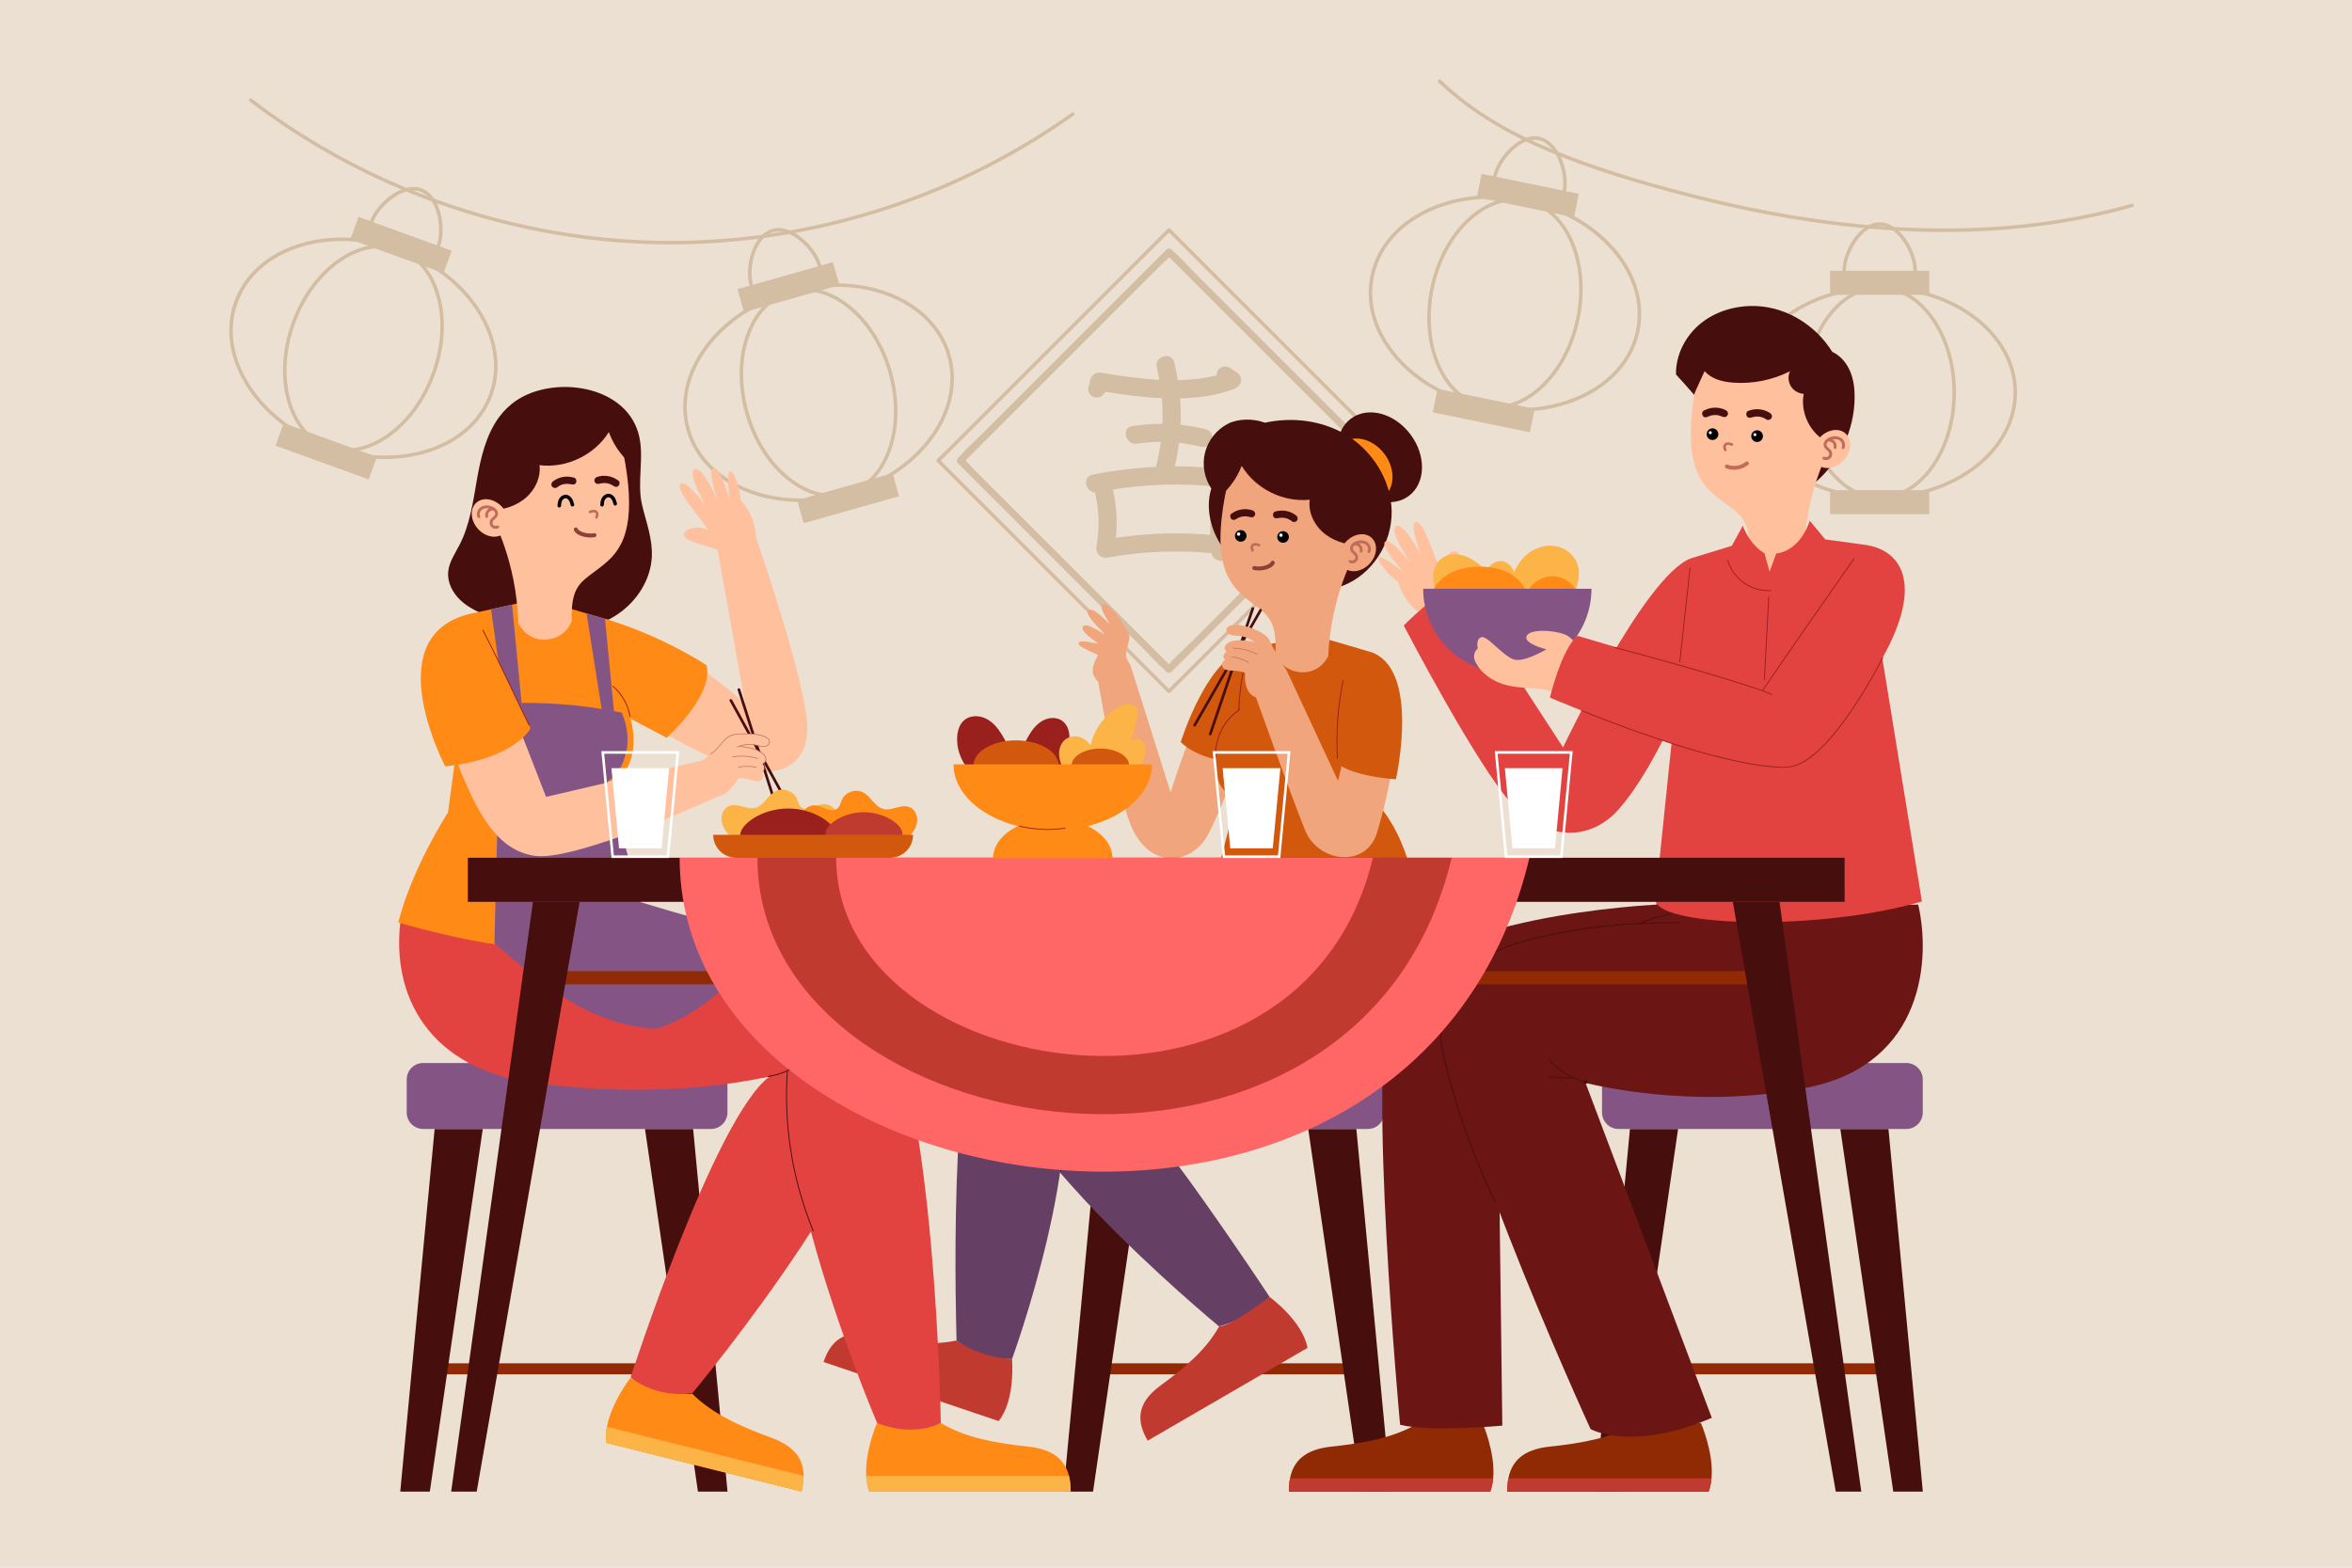 <?xml version="1.0" encoding="utf-8"?>
<!-- Generator: Adobe Illustrator 27.5.0, SVG Export Plug-In . SVG Version: 6.00 Build 0)  -->
<svg version="1.1" xmlns="http://www.w3.org/2000/svg" xmlns:xlink="http://www.w3.org/1999/xlink" x="0px" y="0px"
	 viewBox="0 0 750 500" style="enable-background:new 0 0 750 500;" xml:space="preserve">
<g id="BACKGROUND">
	<rect style="fill:#EBE0D1;" width="750" height="500"/>
</g>
<g id="OBJECTS">
	<g>
		<g>
			<g>
				<path style="fill:#D3BDA3;" d="M373.164,220.102c-0.655-0.655-1.309-1.309-1.964-1.964c-1.782-1.782-3.564-3.563-5.345-5.345
					c-2.636-2.636-5.271-5.271-7.907-7.907c-3.233-3.233-6.466-6.466-9.699-9.699c-3.525-3.525-7.049-7.049-10.574-10.574
					c-3.558-3.558-7.115-7.115-10.673-10.673c-3.318-3.318-6.635-6.635-9.953-9.953c-2.804-2.804-5.608-5.608-8.412-8.412
					c-2.018-2.018-4.035-4.035-6.053-6.053c-0.631-0.631-1.261-1.261-1.892-1.892c-0.317-0.317-0.624-0.708-0.981-0.981
					c-0.046-0.035-0.085-0.085-0.126-0.125c0,0.265,0,0.529,0,0.794c0.655-0.655,1.309-1.309,1.964-1.964
					c1.782-1.782,3.563-3.563,5.345-5.345c2.636-2.636,5.271-5.271,7.907-7.907c3.233-3.233,6.466-6.466,9.699-9.699
					c3.525-3.525,7.049-7.049,10.574-10.574c3.558-3.558,7.115-7.115,10.673-10.673c3.318-3.317,6.635-6.635,9.953-9.953
					c2.804-2.804,5.608-5.608,8.412-8.412c2.017-2.018,4.035-4.035,6.052-6.052c0.631-0.631,1.262-1.262,1.892-1.892
					c0.317-0.317,0.708-0.624,0.981-0.981c0.035-0.046,0.085-0.085,0.125-0.126c-0.265,0-0.529,0-0.794,0
					c0.655,0.655,1.309,1.309,1.964,1.964c1.782,1.782,3.564,3.563,5.345,5.345c2.636,2.636,5.271,5.271,7.907,7.907
					c3.233,3.233,6.466,6.466,9.699,9.699c3.525,3.525,7.049,7.049,10.574,10.574c3.558,3.558,7.115,7.115,10.673,10.673
					c3.318,3.318,6.635,6.635,9.953,9.953c2.804,2.804,5.608,5.608,8.412,8.412c2.018,2.018,4.035,4.035,6.052,6.053
					c0.631,0.631,1.262,1.261,1.892,1.892c0.317,0.317,0.625,0.708,0.981,0.981c0.046,0.035,0.085,0.085,0.125,0.126
					c0-0.265,0-0.529,0-0.794c-0.655,0.655-1.309,1.309-1.964,1.964c-1.782,1.782-3.564,3.563-5.345,5.345
					c-2.636,2.636-5.271,5.271-7.907,7.907c-3.233,3.233-6.466,6.466-9.699,9.699c-3.525,3.525-7.049,7.049-10.574,10.574
					c-3.558,3.558-7.115,7.115-10.673,10.673c-3.318,3.318-6.635,6.635-9.952,9.952c-2.804,2.804-5.608,5.608-8.412,8.412
					c-2.017,2.018-4.035,4.035-6.052,6.053c-0.956,0.956-1.943,1.891-2.873,2.873c-0.041,0.043-0.084,0.084-0.125,0.125
					c-0.512,0.512,0.282,1.306,0.794,0.794c0.655-0.655,1.309-1.309,1.964-1.964c1.782-1.782,3.563-3.563,5.345-5.345
					c2.636-2.636,5.271-5.271,7.907-7.907c3.233-3.233,6.466-6.466,9.699-9.699c3.525-3.525,7.049-7.049,10.574-10.574
					c3.558-3.558,7.115-7.115,10.673-10.673c3.317-3.318,6.635-6.635,9.953-9.953c2.804-2.804,5.608-5.608,8.412-8.412
					c2.017-2.017,4.035-4.035,6.052-6.053c0.956-0.956,1.943-1.891,2.873-2.873c0.041-0.043,0.084-0.084,0.126-0.125
					c0.214-0.214,0.215-0.579,0-0.794c-0.655-0.655-1.309-1.309-1.964-1.964c-1.782-1.782-3.564-3.563-5.345-5.345
					c-2.636-2.636-5.271-5.271-7.907-7.907c-3.233-3.233-6.466-6.466-9.699-9.699c-3.525-3.525-7.049-7.049-10.574-10.574
					c-3.558-3.558-7.115-7.115-10.673-10.673c-3.318-3.317-6.635-6.635-9.953-9.953c-2.804-2.804-5.608-5.608-8.412-8.412
					c-2.018-2.018-4.035-4.035-6.053-6.053c-0.956-0.956-1.891-1.942-2.873-2.873c-0.043-0.041-0.084-0.084-0.126-0.126
					c-0.214-0.214-0.579-0.215-0.794,0c-0.655,0.655-1.309,1.309-1.964,1.964c-1.782,1.782-3.564,3.563-5.345,5.345
					c-2.636,2.636-5.271,5.271-7.907,7.907c-3.233,3.233-6.466,6.466-9.699,9.699c-3.525,3.525-7.049,7.049-10.574,10.574
					c-3.558,3.558-7.116,7.115-10.673,10.673c-3.317,3.317-6.635,6.635-9.953,9.953c-2.804,2.804-5.608,5.608-8.412,8.412
					c-2.017,2.018-4.035,4.035-6.053,6.052c-0.956,0.956-1.943,1.891-2.873,2.873c-0.041,0.043-0.084,0.084-0.125,0.126
					c-0.214,0.214-0.215,0.579,0,0.794c0.655,0.655,1.309,1.309,1.964,1.964c1.782,1.782,3.564,3.563,5.345,5.345
					c2.636,2.636,5.271,5.271,7.907,7.907c3.233,3.233,6.466,6.466,9.699,9.699c3.525,3.525,7.05,7.049,10.574,10.574
					c3.558,3.558,7.115,7.116,10.673,10.673c3.318,3.318,6.635,6.635,9.953,9.953c2.804,2.804,5.608,5.608,8.412,8.412
					c2.018,2.018,4.035,4.035,6.053,6.053c0.956,0.956,1.891,1.942,2.873,2.873c0.043,0.041,0.084,0.084,0.125,0.126
					C372.882,221.408,373.676,220.614,373.164,220.102z"/>
				<path style="fill:#D3BDA3;" d="M373.561,212.672c-2.213-2.214-4.427-4.427-6.64-6.64c-5.285-5.285-10.57-10.57-15.854-15.854
					c-6.421-6.421-12.841-12.841-19.262-19.262c-5.526-5.526-11.053-11.053-16.579-16.579c-1.825-1.825-3.649-3.649-5.474-5.474
					c-0.813-0.813-1.653-1.972-2.615-2.614c-0.044-0.03-0.082-0.082-0.12-0.121c0,0.529,0,1.059,0,1.588
					c2.214-2.214,4.427-4.427,6.64-6.64c5.285-5.285,10.57-10.57,15.854-15.854c6.421-6.421,12.841-12.841,19.262-19.262
					c5.526-5.526,11.053-11.053,16.579-16.579c1.825-1.825,3.649-3.649,5.474-5.474c0.813-0.813,1.971-1.653,2.614-2.615
					c0.03-0.044,0.082-0.082,0.12-0.12c-0.529,0-1.059,0-1.588,0c2.214,2.214,4.427,4.427,6.64,6.64
					c5.285,5.285,10.57,10.57,15.854,15.854c6.421,6.421,12.841,12.841,19.262,19.262c5.527,5.526,11.053,11.053,16.579,16.579
					c1.825,1.825,3.649,3.649,5.474,5.474c0.813,0.813,1.653,1.972,2.614,2.614c0.044,0.03,0.082,0.082,0.121,0.121
					c0-0.529,0-1.059,0-1.588c-2.214,2.214-4.427,4.427-6.64,6.64c-5.285,5.285-10.57,10.57-15.854,15.854
					c-6.421,6.421-12.841,12.841-19.262,19.262c-5.527,5.526-11.053,11.053-16.579,16.579c-2.672,2.672-5.608,5.233-8.088,8.088
					c-0.037,0.043-0.081,0.081-0.121,0.121c-1.023,1.023,0.564,2.611,1.588,1.588c2.214-2.214,4.427-4.427,6.641-6.64
					c5.285-5.285,10.57-10.57,15.854-15.854c6.421-6.421,12.841-12.841,19.262-19.262c5.526-5.526,11.053-11.053,16.579-16.579
					c2.672-2.672,5.608-5.234,8.088-8.088c0.037-0.043,0.081-0.081,0.121-0.12c0.429-0.429,0.43-1.158,0-1.588
					c-2.214-2.214-4.427-4.427-6.64-6.64c-5.285-5.285-10.57-10.57-15.854-15.854c-6.421-6.421-12.841-12.841-19.262-19.262
					c-5.526-5.526-11.053-11.053-16.579-16.579c-2.672-2.672-5.233-5.608-8.088-8.088c-0.043-0.037-0.081-0.081-0.121-0.121
					c-0.429-0.429-1.158-0.43-1.588,0c-2.214,2.213-4.427,4.427-6.64,6.64c-5.285,5.285-10.57,10.57-15.854,15.854
					c-6.421,6.421-12.841,12.841-19.262,19.262c-5.526,5.526-11.053,11.053-16.579,16.579c-2.672,2.672-5.608,5.233-8.088,8.088
					c-0.037,0.042-0.081,0.081-0.121,0.12c-0.429,0.429-0.43,1.158,0,1.588c2.214,2.213,4.427,4.427,6.641,6.64
					c5.285,5.285,10.57,10.57,15.854,15.854c6.421,6.42,12.841,12.841,19.262,19.262c5.526,5.526,11.053,11.053,16.579,16.579
					c2.672,2.672,5.233,5.608,8.088,8.088c0.043,0.037,0.081,0.081,0.121,0.12C372.996,215.283,374.584,213.695,373.561,212.672z"/>
			</g>
			<path style="fill:#D3BDA3;" d="M396.44,154.456c-0.675-0.731-1.312-1.493-1.887-2.3c-0.179-0.649-0.543-1.26-1.098-1.696
				c-0.538-0.926-1.009-1.894-1.4-2.902c-0.566-1.459-1.948-2.471-3.568-2.025c-1.394,0.383-2.595,2.099-2.026,3.568
				c0.022,0.058,0.048,0.113,0.07,0.17c-3.974-0.351-7.947-0.535-11.916-0.524c0.582-2.493,1.033-4.996,1.345-7.505
				c2.328,0.264,4.648,0.678,6.957,1.258c3.621,0.91,5.166-4.683,1.542-5.593c-2.673-0.672-5.344-1.131-8.02-1.413
				c0.118-2.809,0.074-5.622-0.144-8.431c6.017-0.141,11.898-0.98,17.207-3.012c0.281-0.107,0.517-0.251,0.734-0.41
				c0.498-0.234,0.925-0.604,1.178-1.082c0.699-1.322,0.323-2.783-0.841-3.65c-0.176-0.174-0.383-0.309-0.605-0.418
				c-0.63-0.416-1.261-0.832-1.891-1.248c-1.204-0.795-3.097-0.278-3.766,0.987c-0.258,0.489-0.364,0.996-0.345,1.487
				c-3.919,1.004-8.105,1.452-12.367,1.533c-0.301-1.873-0.67-3.743-1.121-5.608c-0.878-3.626-6.473-2.091-5.593,1.542
				c0.32,1.32,0.598,2.643,0.834,3.967c-6.435-0.329-12.841-1.291-18.563-2.274c-1.258-0.216-2.26,0.313-2.894,1.116
				c-0.176,0.205-0.326,0.43-0.429,0.68c-0.253,0.547-0.353,1.147-0.289,1.711c-0.056,0.094-0.111,0.189-0.174,0.281
				c-0.812,1.194-0.265,3.104,0.987,3.766c1.394,0.737,2.899,0.286,3.766-0.987c0.107-0.158,0.191-0.335,0.283-0.506
				c5.727,0.939,11.905,1.787,18.086,2.058c0.235,2.728,0.295,5.458,0.18,8.185c-3.188-0.012-6.389,0.226-9.617,0.732
				c-3.677,0.576-2.116,6.167,1.542,5.594c2.531-0.397,5.055-0.592,7.572-0.598c-0.351,2.651-0.863,5.296-1.545,7.931
				c-0.005,0.02-0.004,0.038-0.009,0.059c-6.755,0.324-13.491,1.154-20.186,2.488c-3.369,0.671-2.316,5.456,0.724,5.641
				c1.34,5.695,1.556,11.404,0.516,17.225c-0.405,2.27,1.29,3.985,3.568,3.568c10.966-2.007,22.028-2.419,33.092-1.387
				c0.675,3.352,6.107,3.29,5.737-0.313c-0.016-0.154-0.025-0.308-0.04-0.462c0.548-0.974,0.462-2.373-0.243-3.397
				c-0.213-4.539,0.023-9.028,0.732-13.496c0.076,0.08,0.146,0.162,0.223,0.241c0.656,0.675,1.406,0.919,2.121,0.865
				c0.051,0.002,0.095,0.015,0.147,0.015C398.178,159.887,398.651,155.721,396.44,154.456z M385.926,170.598
				c-10.064-0.896-20.104-0.557-30.09,0.949c0.504-5.19,0.215-10.311-0.937-15.441c10.734-1.702,21.562-2.01,32.384-0.99
				C386.265,160.236,385.804,165.392,385.926,170.598z"/>
		</g>
		<g>
			<g>
				<g>
					<path style="fill:#D3BDA3;" d="M255.368,160.1c-17.477,0-32.483-8.802-36.485-22.948c-2.483-8.779-0.414-18.268,5.827-26.72
						c6.209-8.409,15.813-14.79,27.044-17.966c23.234-6.572,46.298,2.777,51.408,20.845c2.483,8.779,0.414,18.268-5.827,26.72
						c-6.209,8.409-15.814,14.79-27.044,17.966C265.248,159.424,260.213,160.1,255.368,160.1z M266.697,91.482
						c-4.75,0-9.688,0.663-14.637,2.063c-10.993,3.11-20.385,9.343-26.447,17.553c-6.03,8.167-8.037,17.311-5.65,25.748
						c4.942,17.471,27.382,26.473,50.023,20.071c10.993-3.11,20.385-9.343,26.447-17.553c6.03-8.167,8.037-17.311,5.65-25.748
						C298.22,99.965,283.673,91.482,266.697,91.482z"/>
					<path style="fill:#D3BDA3;" d="M265.414,158.671c-4.849,0-9.842-1.926-14.457-5.645c-6.127-4.938-10.86-12.459-13.327-21.178
						c-2.466-8.719-2.375-17.604,0.258-25.021c2.657-7.484,7.581-12.585,13.865-14.362c6.283-1.78,13.149-0.013,19.333,4.971
						c6.128,4.938,10.861,12.459,13.327,21.178l0,0c5.111,18.067-1.225,35.734-14.123,39.383
						C268.697,158.448,267.063,158.671,265.414,158.671z M256.625,92.915c-1.546,0-3.074,0.209-4.565,0.63
						c-5.924,1.676-10.581,6.526-13.112,13.657c-2.556,7.199-2.64,15.843-0.236,24.339c2.404,8.497,7.003,15.816,12.951,20.61
						c5.892,4.749,12.4,6.44,18.323,4.765c12.303-3.48,18.291-20.526,13.349-37.997l0,0c-2.403-8.497-7.003-15.816-12.951-20.609
						C265.974,94.757,261.22,92.915,256.625,92.915z"/>
					
						<rect x="235.693" y="87.74" transform="matrix(0.962 -0.272 0.272 0.962 -15.425 71.913)" style="fill:#D3BDA3;" width="31.606" height="7.631"/>
					
						<rect x="254.739" y="155.068" transform="matrix(0.962 -0.272 0.272 0.962 -33.032 79.639)" style="fill:#D3BDA3;" width="31.607" height="7.631"/>
					<path style="fill:#D3BDA3;" d="M245.143,95.789c-0.346,0-0.683-0.017-1.008-0.053c-2.647-0.291-4.322-1.802-5.118-4.616
						c-0.835-2.949-0.614-6.979,0.575-10.517c1.371-4.08,3.734-6.781,6.654-7.607c2.919-0.826,6.349,0.238,9.653,2.994
						c2.866,2.391,5.165,5.708,5.999,8.657l0,0c1.853,6.552-4.491,8.346-9.588,9.788C249.866,95.127,247.322,95.789,245.143,95.789z
						 M248.263,73.843c-0.565,0-1.138,0.071-1.711,0.233c-3.444,0.975-5.172,4.732-5.896,6.885
						c-1.104,3.284-1.323,7.152-0.559,9.853c0.667,2.357,1.989,3.567,4.161,3.806c2.177,0.242,5.02-0.494,7.748-1.265
						c6.066-1.716,10.249-3.323,8.813-8.402l0,0c-0.764-2.701-2.978-5.881-5.638-8.101
						C253.727,75.639,251.094,73.843,248.263,73.843z"/>
				</g>
				<g>
					<path style="fill:#D3BDA3;" d="M122.711,146.414c-5.975,0-12.248-1.066-18.449-3.318c-22.696-8.245-35.946-29.31-29.537-46.957
						c3.115-8.575,10.339-15.066,20.343-18.278c9.952-3.195,21.474-2.761,32.445,1.224c22.697,8.244,35.947,29.309,29.537,46.957
						l0,0C152.391,138.867,138.607,146.414,122.711,146.414z M109.011,76.866c-4.716,0-9.309,0.686-13.601,2.063
						c-9.665,3.104-16.637,9.352-19.63,17.593c-6.199,17.065,6.75,37.485,28.865,45.518c22.115,8.034,45.15,0.684,51.349-16.383
						c6.199-17.066-6.75-37.485-28.865-45.518C121.134,77.962,114.974,76.866,109.011,76.866z"/>
					<path style="fill:#D3BDA3;" d="M110.365,144.158c-2.075,0-4.124-0.343-6.103-1.062c-12.599-4.577-17.634-22.658-11.224-40.306
						c3.094-8.516,8.36-15.673,14.831-20.153c6.53-4.52,13.505-5.783,19.644-3.553c6.138,2.229,10.678,7.674,12.785,15.332
						c2.087,7.588,1.533,16.457-1.561,24.974C133.334,134.264,121.496,144.158,110.365,144.158z M121.354,79.133
						c-4.208,0-8.617,1.499-12.846,4.427c-6.28,4.348-11.399,11.314-14.414,19.614c-6.199,17.066-1.465,34.502,10.552,38.866
						c12.015,4.367,26.837-5.968,33.036-23.035c3.015-8.299,3.559-16.927,1.533-24.292c-2.007-7.296-6.299-12.472-12.085-14.574
						C125.276,79.466,123.337,79.133,121.354,79.133z"/>
					
						<rect x="112.033" y="74.38" transform="matrix(0.94 0.341 -0.341 0.94 34.377 -38.945)" style="fill:#D3BDA3;" width="31.606" height="7.631"/>
					
						<rect x="88.144" y="140.146" transform="matrix(0.94 0.341 -0.341 0.94 55.394 -26.838)" style="fill:#D3BDA3;" width="31.607" height="7.631"/>
					<path style="fill:#D3BDA3;" d="M134.519,82.916c-2.452,0-5.229-1.008-7.705-1.907c-4.979-1.809-11.176-4.06-8.852-10.459
						c1.046-2.881,3.58-6.022,6.612-8.199c3.496-2.509,6.991-3.321,9.846-2.285c2.852,1.036,5.013,3.902,6.084,8.071
						c0.929,3.615,0.856,7.65-0.19,10.531v0C139.145,81.885,136.998,82.916,134.519,82.916z M131.847,60.747
						c-2.645,0-5.17,1.478-6.617,2.517c-2.815,2.02-5.253,5.031-6.211,7.669c-1.802,4.961,2.253,6.868,8.179,9.021
						c5.924,2.152,10.26,3.294,12.061-1.669l0,0c0.958-2.638,1.021-6.512,0.159-9.868c-0.565-2.2-2.016-6.073-5.38-7.294
						C133.311,60.859,132.574,60.747,131.847,60.747z"/>
				</g>
				<path style="fill:#D3BDA3;" d="M79.673,32.416c14.565,11.138,30.52,20.416,47.384,27.611
					c16.701,7.125,34.253,12.236,52.181,15.128c18.081,2.916,36.497,3.563,54.734,1.869c18.253-1.696,36.29-5.662,53.578-11.757
					c17.354-6.118,33.967-14.364,49.274-24.582c1.877-1.253,3.733-2.538,5.572-3.847c0.579-0.413,0.023-1.379-0.562-0.962
					c-14.913,10.627-31.151,19.362-48.229,25.97c-17.139,6.632-35.107,11.164-53.351,13.389
					c-18.001,2.196-36.251,2.132-54.234-0.208c-18.051-2.349-35.81-6.971-52.744-13.643c-16.867-6.645-32.928-15.362-47.656-25.935
					c-1.816-1.304-3.61-2.637-5.386-3.995C79.666,31.019,79.11,31.986,79.673,32.416L79.673,32.416z"/>
			</g>
			<g>
				<g>
					<path style="fill:#D3BDA3;" d="M599.397,159.246c-24.147,0-43.793-15.275-43.793-34.052s19.646-34.052,43.793-34.052
						c24.148,0,43.794,15.275,43.794,34.052S623.545,159.246,599.397,159.246z M599.397,92.265c-23.528,0-42.67,14.771-42.67,32.929
						s19.142,32.929,42.67,32.929c23.529,0,42.671-14.771,42.671-32.929S622.926,92.265,599.397,92.265z"/>
					<path style="fill:#D3BDA3;" d="M599.397,159.246c-13.404,0-24.31-15.275-24.31-34.052s10.905-34.052,24.31-34.052
						c13.405,0,24.311,15.275,24.311,34.052S612.802,159.246,599.397,159.246z M599.397,92.265
						c-12.785,0-23.186,14.771-23.186,32.929s10.401,32.929,23.186,32.929c12.786,0,23.188-14.771,23.188-32.929
						S612.183,92.265,599.397,92.265z"/>
					<rect x="583.594" y="86.381" style="fill:#D3BDA3;" width="31.606" height="7.631"/>
					<rect x="583.594" y="156.352" style="fill:#D3BDA3;" width="31.606" height="7.631"/>
					<path style="fill:#D3BDA3;" d="M599.397,93.19c-5.297,0-11.89,0-11.89-6.809c0-6.11,5.326-15.472,11.89-15.472
						c6.564,0,11.891,9.362,11.891,15.472C611.288,93.19,604.695,93.19,599.397,93.19z M599.397,72.032
						c-5.839,0-10.767,8.813-10.767,14.349c0,5.278,4.462,5.686,10.767,5.686c6.305,0,10.768-0.408,10.768-5.686
						C610.165,80.845,605.237,72.032,599.397,72.032z"/>
				</g>
				<g>
					<path style="fill:#D3BDA3;" d="M484.311,131.294c-3.709,0-7.491-0.384-11.27-1.161c-11.433-2.35-21.477-8.013-28.282-15.947
						c-6.84-7.975-9.596-17.288-7.759-26.224c1.837-8.937,8.042-16.408,17.473-21.038c9.383-4.606,20.845-5.85,32.279-3.5
						c11.433,2.35,21.477,8.013,28.282,15.947c6.84,7.975,9.596,17.288,7.759,26.224c-1.837,8.937-8.042,16.408-17.474,21.038
						C499.039,129.718,491.824,131.294,484.311,131.294z M475.48,63.387c-7.342,0-14.384,1.538-20.512,4.546
						c-9.112,4.474-15.103,11.667-16.868,20.256c-1.765,8.589,0.902,17.563,7.512,25.268c6.645,7.746,16.466,13.278,27.656,15.578
						c11.187,2.298,22.396,1.089,31.558-3.408c9.112-4.474,15.103-11.667,16.868-20.256c1.765-8.589-0.902-17.562-7.512-25.267
						c-6.645-7.746-16.466-13.278-27.656-15.578C482.822,63.763,479.114,63.387,475.48,63.387z"/>
					<path style="fill:#D3BDA3;" d="M476.633,130.499c-1.203,0-2.402-0.121-3.592-0.365c-13.13-2.699-20.737-19.857-16.957-38.248
						c1.824-8.875,5.996-16.722,11.747-22.094c5.806-5.421,12.525-7.683,18.921-6.367c13.13,2.699,20.736,19.856,16.956,38.248
						c-1.824,8.875-5.996,16.722-11.747,22.093C487.236,128.18,481.904,130.499,476.633,130.499z M483.167,64.183
						c-4.989,0-10.057,2.215-14.569,6.429c-5.583,5.214-9.637,12.849-11.414,21.498c-3.655,17.785,3.56,34.349,16.084,36.923
						c6.027,1.237,12.396-0.923,17.927-6.088c5.583-5.214,9.637-12.85,11.414-21.499c3.655-17.786-3.56-34.349-16.083-36.923
						C485.416,64.297,484.293,64.183,483.167,64.183z"/>
					
						<rect x="471.139" y="58.683" transform="matrix(0.98 0.201 -0.201 0.98 22.552 -96.753)" style="fill:#D3BDA3;" width="31.606" height="7.631"/>
					
						<rect x="457.053" y="127.221" transform="matrix(0.98 0.201 -0.201 0.98 36.063 -92.515)" style="fill:#D3BDA3;" width="31.606" height="7.631"/>
					<path style="fill:#D3BDA3;" d="M492.695,66.289c-1.971,0-4.198-0.415-6.355-0.858c-5.189-1.066-11.646-2.394-10.275-9.063
						c1.229-5.984,8.323-14.087,14.762-12.761c2.973,0.611,5.526,3.133,7.191,7.102c1.443,3.442,1.957,7.445,1.34,10.447v0
						c-0.589,2.865-2.148,4.493-4.768,4.977C493.996,66.242,493.36,66.289,492.695,66.289z M489.393,44.585
						c-5.407,0-11.192,6.964-12.229,12.009c-1.063,5.169,3.227,6.468,9.402,7.737c2.776,0.57,5.665,1.095,7.819,0.697
						c2.148-0.397,3.379-1.699,3.872-4.099v0c0.565-2.75,0.064-6.591-1.275-9.787c-0.879-2.094-2.876-5.715-6.383-6.436
						C490.201,44.624,489.797,44.585,489.393,44.585z"/>
				</g>
				<path style="fill:#D3BDA3;" d="M458.667,26.296c10.138,9.695,22.424,16.71,35.288,22.132
					c13.597,5.731,27.859,9.956,42.112,13.711c15.066,3.97,30.353,7.139,45.799,9.209c15.49,2.076,31.146,3.043,46.772,2.507
					c15.447-0.53,30.864-2.535,45.86-6.312c1.853-0.467,3.698-0.962,5.536-1.48c0.689-0.194,0.396-1.269-0.296-1.074
					c-14.87,4.193-30.188,6.62-45.606,7.502c-15.318,0.876-30.701,0.264-45.939-1.471c-15.517-1.767-30.89-4.705-46.041-8.472
					c-14.248-3.543-28.474-7.624-42.188-12.895c-13.124-5.044-25.915-11.5-36.668-20.67c-1.314-1.121-2.594-2.281-3.842-3.475
					C458.937,25.013,458.148,25.799,458.667,26.296L458.667,26.296z"/>
			</g>
		</g>
	</g>
	<g>
		
			<rect x="350.339" y="434.818" transform="matrix(-1 -1.224647e-16 1.224647e-16 -1 782.596 873.144)" style="fill:#8F2A05;" width="81.918" height="3.508"/>
		<polygon style="fill:#470E0E;" points="350.084,360.078 365.431,360.078 348.549,475.734 339.121,475.734 		"/>
		<polygon style="fill:#470E0E;" points="432.512,360.078 417.165,360.078 434.047,475.734 443.475,475.734 		"/>
		<path style="fill:#845584;" d="M344.406,339.03h91.75c2.906,0,5.262,2.356,5.262,5.262v10.524c0,2.906-2.356,5.262-5.262,5.262
			h-91.75c-2.906,0-5.262-2.356-5.262-5.262v-10.524C339.144,341.386,341.5,339.03,344.406,339.03z"/>
	</g>
	<g>
		<g>
			<path style="fill:#653F64;" d="M352.276,344.095c3.979,0.822,30.141,0.412,46.639-6.659
				c18.035-7.729,23.027-43.156,23.027-43.156l-35.542-2.362l-2.22,4.724c0,0-62.418,11.223-68.561,31.403
				c-8.513,27.966,73.132,95.009,73.132,95.009s8.646-2.048,16.106-9.392C404.858,413.662,365.431,353.696,352.276,344.095z"/>
			<path style="fill:#C13A30;" d="M262.615,434.401l55.828,18.837c5.451-6.751,4.263-19.779,4.263-19.779
				c-10.546-1.126-17.678-5.926-17.678-5.926c-8.215,1.774-16.879,0.505-26.507-1.645
				C268.894,423.739,264.784,427.972,262.615,434.401z"/>
			<path style="fill:#C13A30;" d="M365.969,459.482l50.957-29.58c-1.486-8.548-12.068-16.241-12.068-16.241
				c-13.904,10.24-16.106,9.392-16.106,9.392c-4.079,7.349-10.743,13.028-18.704,18.854
				C362.087,447.733,362.563,453.614,365.969,459.482z"/>
			<path style="fill:#653F64;" d="M451.632,296.023c0,30.301-14.518,44.215-39.178,48.095c-44.309,6.972-74.952-10.3-74.952-10.3
				c9.742,32.754-14.796,99.641-14.796,99.641c-11.07-0.614-17.678-5.926-17.678-5.926s-3.221-96.638,9.969-111.834
				c11.391-13.123,79.763-14.575,79.763-14.575l6.409-7.729L451.632,296.023z"/>
			<path style="fill:#470E0E;" d="M365.999,342.882c-2.309-0.302-4.605-0.708-6.878-1.216c-2.265-0.506-4.507-1.113-6.718-1.818
				c-2.211-0.704-4.391-1.507-6.532-2.403c-2.149-0.9-4.257-1.896-6.316-2.984c-2.043-1.079-4.038-2.248-5.977-3.504
				c-0.247-0.16-0.493-0.321-0.738-0.484c-0.153-0.101-0.295,0.145-0.143,0.245c1.942,1.289,3.942,2.491,5.992,3.601
				c2.059,1.115,4.168,2.138,6.319,3.064c2.133,0.919,4.305,1.746,6.511,2.475c2.223,0.735,4.479,1.371,6.759,1.905
				c2.27,0.531,4.563,0.961,6.871,1.287c0.283,0.04,0.566,0.078,0.85,0.115C366.18,343.189,366.178,342.905,365.999,342.882
				L365.999,342.882z"/>
			<path style="fill:#470E0E;" d="M337.637,333.831c0.467,2.55,0.851,5.115,1.148,7.69c0.297,2.575,0.509,5.16,0.636,7.749
				c0.126,2.576,0.168,5.156,0.126,7.735c-0.042,2.579-0.169,5.156-0.38,7.727c-0.213,2.596-0.512,5.186-0.898,7.762
				c-0.048,0.317-0.097,0.634-0.147,0.951c-0.028,0.179,0.245,0.256,0.274,0.075c0.405-2.56,0.726-5.133,0.962-7.715
				c0.237-2.594,0.388-5.196,0.453-7.8c0.065-2.604,0.044-5.21-0.064-7.813c-0.107-2.603-0.3-5.202-0.579-7.792
				c-0.278-2.577-0.64-5.145-1.086-7.698c-0.055-0.316-0.112-0.632-0.17-0.947C337.878,333.576,337.604,333.652,337.637,333.831
				L337.637,333.831z"/>
			<path style="fill:#470E0E;" d="M356.444,303.765c5.274-0.63,10.564-1.121,15.864-1.473c5.273-0.35,10.555-0.561,15.839-0.634
				c2.977-0.041,5.955-0.038,8.932,0.009c0.183,0.003,0.183-0.281,0-0.284c-5.311-0.083-10.623-0.027-15.931,0.169
				c-5.281,0.195-10.556,0.529-15.82,1.001c-2.966,0.266-5.927,0.576-8.884,0.929C356.265,303.502,356.263,303.786,356.444,303.765
				L356.444,303.765z"/>
			<g>
				<g>
					<path style="fill:#470E0E;" d="M397.369,302.219c0.717,0,0.718-1.114,0-1.114C396.652,301.105,396.651,302.219,397.369,302.219
						L397.369,302.219z"/>
				</g>
			</g>
		</g>
		<g>
			<g>
				<path style="fill:#F0A57D;" d="M398.035,206.967c-11.818,2.757-24.747,45.773-24.747,45.773l-12.796-40.531l-10.816,2.221
					c0,0,6.056,36.725,10.816,48.547c5.847,14.519,19.448,13.018,24.653,3.313c5.749-10.719,13.934-35.079,13.934-35.079
					L398.035,206.967z"/>
				<path style="fill:#D1580C;" d="M398.035,206.967c-12.846,1.734-21.519,29.7-21.519,29.7c6.626,6.724,21.653,7.113,21.653,7.113
					L398.035,206.967z"/>
				<g>
					<path style="fill:#F0A57D;" d="M360.525,212.788c0.051-1.208-1.358-1.879-1.448-3.859c-0.091-1.979,1.459-5.031,0.981-6.503
						c-0.478-1.472-6.519-11.124-8.561-9.623c-1.214,0.893,2.382,6.061,2.325,6.218c-0.057,0.157-5.256-5.82-6.793-4.41
						c-1.537,1.409,5.316,7.48,5.198,7.67c-0.118,0.189-5.823-4.099-6.931-2.475s4.845,5.223,4.81,5.43
						c-0.035,0.208-5.629-1.456-6.168-0.18c-0.54,1.276,6.21,3.607,6.157,3.918c-0.053,0.311-1.814,2.863-1.658,5.274
						c0.155,2.411,4.08,5.866,5.904,5.418C356.166,219.217,360.459,214.359,360.525,212.788z"/>
				</g>
			</g>
			<g>
				<g>
					<g>
						<g>
							<g>
								<g>
									<g>
										<g>
											<g>
												<g>
													<g>
														<g>
															<g>
																<g>
																	<g>
																		<g>
																			<g>
																				<g>
																					<g>
																						<g>
																							<g>
																								<g>
																									<g>
																										<path style="fill:#D1580C;" d="M452.531,299.721c-66.201,13.898-68.653-4.88-68.653-4.88l10.502-40.344
																											c-10.875-2.947-7.445-22.582,0.761-28.138l2.893-19.392l10.972-2.404l14.878-0.49l12.653,3.725
																											l3.497,49.462C453.603,273.754,452.531,299.721,452.531,299.721z"/>
																									</g>
																								</g>
																							</g>
																						</g>
																					</g>
																				</g>
																			</g>
																		</g>
																	</g>
																</g>
															</g>
														</g>
													</g>
												</g>
											</g>
										</g>
									</g>
								</g>
							</g>
						</g>
					</g>
				</g>
			</g>
			<g>
				<path style="fill:#99201D;" d="M397.449,209.371c-1.193,4.359-1.983,8.828-2.355,13.332c-0.104,1.26-0.175,2.523-0.213,3.787
					c-0.006,0.183,0.278,0.183,0.284,0c0.138-4.493,0.689-8.97,1.65-13.361c0.27-1.235,0.574-2.464,0.908-3.683
					C397.771,209.27,397.497,209.194,397.449,209.371L397.449,209.371z"/>
				<path style="fill:#99201D;" d="M395.233,226.191c-1.899,1.246-3.526,2.881-4.788,4.767c-1.357,2.029-2.27,4.344-2.699,6.746
					c-0.251,1.404-0.34,2.833-0.262,4.257c0.01,0.182,0.294,0.183,0.284,0c-0.136-2.473,0.235-4.964,1.096-7.287
					c0.804-2.167,2.049-4.169,3.644-5.842c0.862-0.905,1.823-1.71,2.868-2.396C395.528,226.337,395.386,226.091,395.233,226.191
					L395.233,226.191z"/>
			</g>
			<g>
				<g>
					<path style="fill:#470E0E;" d="M430.264,153.189c-5.119-6.792-4.91-15.584,0.467-19.637c5.377-4.053,13.887-1.832,19.006,4.96
						c5.119,6.792,4.91,15.584-0.467,19.637C443.892,162.203,435.383,159.982,430.264,153.189z"/>
					<path style="fill:#FF8A15;" d="M427.791,155.054c-3.591-4.764-3.444-10.93,0.328-13.773c3.772-2.843,9.74-1.285,13.33,3.479
						c3.591,4.764,3.444,10.93-0.328,13.773C437.349,161.375,431.381,159.818,427.791,155.054z"/>
					<path style="fill:#470E0E;" d="M428.724,138.383c-7.573-4.368-16.81-5.427-25.371-3.564c-3.626-1.383-8.537-1.349-11.808,0.341
						c-3.564,1.841-6.28,5.252-7.275,9.138c-0.996,3.886-0.254,8.183,1.985,11.51c-2.189,7.079,0.356,15.158,5.134,20.822
						c4.778,5.664,11.761,9.156,18.986,10.801c5.853,1.333,12.122,1.513,17.743-0.594c9.451-3.544,15.783-13.631,15.651-23.723
						C443.637,153.02,437.468,143.425,428.724,138.383z"/>
					<path style="fill:#F0A57D;" d="M389.336,175.278c0.006,0.111,0.023,0.223,0.029,0.335c0.016,0.132,0.022,0.243,0.038,0.375
						c0.685,6.265,2.943,10.231,6.083,13.187c1.683,1.593,3.249,2.768,4.626,3.815c0.443,0.338,0.857,0.655,1.26,0.972
						c0.315,0.243,0.609,0.496,0.913,0.758c3.073,2.6,4.803,5.457,4.381,13.644c2.422,7.133,13.036,8.657,16.888,0.881
						c0.4-9.915,2.719-18.37,4.663-23.798c0.493-1.417,0.969-2.623,1.375-3.589c0.77-1.852,1.31-2.864,1.31-2.864
						s0.665-21.804-2.171-27.749c-6.913-14.346-33.955-10.969-36.614,0.04C389.565,161.802,388.818,169.493,389.336,175.278z"/>
					<path style="fill:#470E0E;" d="M389.343,158.074c2.922-2.576,5.208-5.869,6.6-9.507c4.381,7.328,13.222,11.726,21.71,10.801
						c-0.606,4.231,1.651,8.551,5.069,11.117s7.819,3.552,12.093,3.523c1.085-6.992,0.385-14.405-1.612-21.193
						c-0.827-2.811-1.969-5.637-4.07-7.679c-1.565-1.521-3.567-2.511-5.598-3.309c-7.334-2.882-15.53-3.528-23.224-1.831
						c-2.525,0.557-5.073,1.402-7.015,3.109c-2.005,1.762-3.191,4.309-3.772,6.915C388.942,152.626,389.368,155.404,389.343,158.074
						z"/>
					<path style="fill:#8E4136;" d="M406.186,178.932c-0.281-0.17-0.715-0.092-0.876,0.215c-0.406,0.774-1.396,1.105-2.189,1.313
						c-0.972,0.254-1.999,0.298-2.987,0.109c-0.338-0.065-0.688,0.08-0.791,0.432c-0.09,0.306,0.092,0.726,0.432,0.792
						c1.25,0.239,2.534,0.215,3.764-0.125c1.079-0.298,2.313-0.815,2.861-1.859C406.561,179.503,406.494,179.118,406.186,178.932z"
						/>
					<g>
						<path style="fill:#C16B5B;" d="M401.687,173.537c-0.386-0.196-0.797-0.314-1.231-0.339c-0.386-0.023-0.812,0.029-1.133,0.262
							c-0.344,0.251-0.517,0.639-0.55,1.056c-0.032,0.399,0.099,0.792,0.247,1.156c0.08,0.195,0.268,0.359,0.495,0.288
							c0.187-0.058,0.374-0.285,0.288-0.495c-0.109-0.266-0.228-0.555-0.225-0.847c0.001-0.15,0.04-0.302,0.129-0.423
							c-0.005,0.008-0.01,0.015-0.015,0.023c0.082-0.129,0.24-0.176,0.382-0.202c0.011-0.002,0.022-0.003,0.038-0.006
							c0.03-0.001,0.061-0.005,0.092-0.006c0.081-0.003,0.162-0.002,0.243,0.003c0.041,0.002,0.082,0.006,0.123,0.01
							c0.022,0.002,0.024,0.002,0.03,0.002c0.007,0.002,0.007,0.002,0.026,0.005c0.252,0.045,0.467,0.148,0.705,0.232
							c0.18,0.064,0.4,0.01,0.495-0.165C401.925,173.911,401.889,173.64,401.687,173.537z"/>
						<path style="fill:#470E0E;" d="M392.667,163.841c1.957-1.42,4.499-1.868,6.797-1.04c0.562,0.202,0.946,0.862,0.721,1.447
							c-0.292,0.76-0.985,0.852-1.674,0.644c-1.415-0.427-2.919-0.221-4.175,0.557c-0.041,0.026-0.082,0.052-0.148,0.095
							c-0.483,0.344-1.184,0.418-1.603-0.088C392.225,165.022,392.15,164.216,392.667,163.841z"/>
						<path style="fill:#470E0E;" d="M406.619,163.153c2.321-0.678,4.866-0.244,6.751,1.31c0.461,0.38,0.601,1.13,0.191,1.606
							c-0.396,0.461-1.112,0.599-1.606,0.192c-0.56-0.462-1.208-0.795-1.903-1.006c0.03,0.014,0.06,0.027,0.089,0.041
							c-0.866-0.242-1.741-0.219-2.615-0.038c-0.596,0.124-1.289,0.048-1.528-0.612
							C405.806,164.115,406.006,163.331,406.619,163.153z"/>
						<g>
							<g>
								<path d="M410.985,171.199c0.036,1.021-0.762,1.878-1.784,1.914c-1.021,0.036-1.878-0.762-1.914-1.783
									c-0.036-1.021,0.762-1.878,1.784-1.914C410.092,169.38,410.949,170.178,410.985,171.199z"/>
								<path style="fill:#FFFFFF;" d="M409.007,170.677c0.011,0.298-0.222,0.547-0.52,0.558c-0.297,0.011-0.547-0.222-0.558-0.52
									c-0.01-0.297,0.222-0.547,0.52-0.558C408.747,170.147,408.997,170.379,409.007,170.677z"/>
							</g>
							<g>
								<path d="M397.489,170.853c0.036,1.021-0.762,1.878-1.783,1.914c-1.021,0.036-1.878-0.762-1.914-1.783
									c-0.036-1.021,0.762-1.878,1.783-1.914C396.597,169.033,397.453,169.832,397.489,170.853z"/>
								<path style="fill:#FFFFFF;" d="M395.511,170.331c0.011,0.298-0.222,0.547-0.52,0.558c-0.298,0.011-0.547-0.222-0.558-0.52
									c-0.01-0.298,0.222-0.547,0.52-0.558C395.251,169.801,395.501,170.033,395.511,170.331z"/>
							</g>
						</g>
					</g>
					<g>
						<path style="fill:#F0A57D;" d="M436.743,179.795c-2.44,2.621-6.104,3.176-8.185,1.24c-2.08-1.936-1.789-5.631,0.65-8.252
							c2.44-2.622,6.104-3.177,8.185-1.24C439.473,173.479,439.182,177.174,436.743,179.795z"/>
						<path style="fill:#C16B5B;" d="M435.823,172.806c-0.95-0.567-2.254-0.611-3.486-0.112c-0.615,0.247-1.067,0.564-1.386,0.967
							c-0.421,0.534-0.566,1.225-0.378,1.802c0.168,0.518,0.555,0.868,0.898,1.178c0.248,0.224,0.482,0.436,0.609,0.68
							c0.193,0.376,0.113,0.885-0.187,1.183c-0.3,0.298-0.808,0.372-1.183,0.175c-0.221-0.116-0.492-0.031-0.608,0.189
							c-0.115,0.219-0.031,0.492,0.188,0.608c0.241,0.127,0.505,0.195,0.773,0.209c0.533,0.027,1.079-0.161,1.462-0.543
							c0.577-0.573,0.724-1.511,0.352-2.233c-0.201-0.389-0.522-0.679-0.805-0.935c-0.284-0.256-0.552-0.499-0.646-0.789
							c-0.095-0.291-0.005-0.669,0.229-0.966c0.094-0.119,0.22-0.225,0.358-0.326c0.446,0.019,0.997,0.185,1.263,0.508
							c0.299,0.364,0.424,0.876,0.324,1.336c-0.053,0.243,0.101,0.482,0.343,0.535c0.024,0.006,0.049,0.009,0.073,0.01
							c0.216,0.011,0.414-0.135,0.461-0.353c0.161-0.733-0.029-1.518-0.507-2.099c-0.178-0.216-0.407-0.368-0.648-0.494
							c0.753-0.162,1.484-0.084,2.037,0.245c0.684,0.407,1.164,1.393,0.763,2.155c-0.115,0.22-0.031,0.492,0.188,0.607
							c0.22,0.115,0.491,0.031,0.607-0.188C437.504,175.043,437.002,173.51,435.823,172.806z"/>
					</g>
				</g>
			</g>
			<g>
				<path style="fill:#470E0E;" d="M399.077,193.966c-0.121,0.359-0.243,0.717-0.365,1.076c-0.329,0.972-0.658,1.943-0.988,2.915
					c-0.487,1.436-0.973,2.872-1.46,4.308c-0.596,1.758-1.191,3.515-1.787,5.273c-0.648,1.912-1.296,3.825-1.945,5.737
					c-0.659,1.943-1.317,3.886-1.976,5.829c-0.612,1.806-1.224,3.611-1.836,5.417c-0.517,1.526-1.034,3.052-1.552,4.579
					c-0.373,1.101-0.746,2.201-1.119,3.302c-0.176,0.518-0.364,1.034-0.528,1.557c-0.007,0.022-0.015,0.044-0.022,0.066
					c-0.178,0.525,0.651,0.75,0.828,0.228c0.121-0.359,0.243-0.717,0.365-1.076c0.329-0.971,0.659-1.943,0.988-2.915
					c0.487-1.436,0.973-2.872,1.46-4.308c0.596-1.757,1.191-3.515,1.787-5.273c0.648-1.913,1.296-3.825,1.945-5.738
					c0.658-1.943,1.317-3.886,1.975-5.829c0.612-1.806,1.224-3.612,1.836-5.417c0.517-1.526,1.035-3.052,1.552-4.579
					c0.373-1.101,0.746-2.201,1.119-3.302c0.176-0.518,0.364-1.034,0.528-1.557c0.007-0.022,0.015-0.044,0.023-0.066
					C400.083,193.67,399.254,193.445,399.077,193.966L399.077,193.966z"/>
				<path style="fill:#470E0E;" d="M401.599,194.408c-0.188,0.327-0.375,0.655-0.563,0.982c-0.511,0.891-1.022,1.782-1.532,2.673
					c-0.755,1.318-1.511,2.635-2.266,3.953c-0.922,1.607-1.843,3.215-2.765,4.822c-1.009,1.76-2.019,3.521-3.028,5.281
					c-1.016,1.771-2.031,3.543-3.047,5.314c-0.947,1.652-1.894,3.304-2.841,4.956c-0.803,1.4-1.606,2.801-2.409,4.201
					c-0.577,1.007-1.155,2.014-1.732,3.021c-0.273,0.477-0.552,0.95-0.82,1.43c-0.011,0.02-0.023,0.041-0.035,0.061
					c-0.275,0.48,0.466,0.913,0.741,0.433c0.188-0.327,0.375-0.655,0.563-0.982c0.511-0.891,1.022-1.782,1.532-2.673
					c0.755-1.317,1.511-2.635,2.266-3.952c0.922-1.607,1.843-3.215,2.765-4.822c1.009-1.76,2.019-3.521,3.028-5.281
					c1.016-1.771,2.031-3.543,3.047-5.314c0.947-1.652,1.894-3.304,2.841-4.956c0.803-1.4,1.606-2.801,2.409-4.201
					c0.577-1.007,1.155-2.014,1.732-3.021c0.273-0.477,0.552-0.95,0.82-1.43c0.012-0.02,0.023-0.041,0.035-0.061
					C402.615,194.361,401.874,193.928,401.599,194.408L401.599,194.408z"/>
			</g>
			<g>
				<path style="fill:#F0A57D;" d="M436.538,207.798c16.532,4.509,6.033,46.443,2.558,57.803
					c-3.475,11.359-18.676,9.606-22.915-0.772c-4.239-10.378-16.57-44.836-16.57-44.836l10.465-6.614l16.587,35.664L436.538,207.798
					z"/>
				<g>
					<path style="fill:#F0A57D;" d="M400.906,222.489c-4.602-0.95-3.865-7.822-3.865-7.822c-1.847-1.032-4.798-0.52-6.31-1.122
						c-1.512-0.601-1.338-2.642,0.036-3.082c-1.461-0.983-0.107-2.384,0.381-2.629c-1.819-1.34,0.117-5.145,8.985-2.998
						c-4.332-2.976-6.095-1.596-7.926-2.475c-1.831-0.879-1.587-2.907,1.67-3.09c3.257-0.183,9.827,2.541,10.842,4.756
						c2.103,4.588,5.357,9.48,5.357,9.48L400.906,222.489z"/>
					<path style="fill:#C06B5B;" d="M393.152,206.813c2.683,0.045,5.336,0.736,7.7,2.007c0.121,0.065,0.228-0.119,0.108-0.184
						c-2.397-1.289-5.087-1.99-7.807-2.036C393.015,206.597,393.015,206.81,393.152,206.813L393.152,206.813z"/>
					<path style="fill:#C06B5B;" d="M392.675,209.585c1.9,0.257,3.744,0.845,5.441,1.738c0.121,0.064,0.229-0.12,0.108-0.184
						c-1.713-0.901-3.574-1.499-5.492-1.759C392.597,209.361,392.539,209.566,392.675,209.585L392.675,209.585z"/>
				</g>
			</g>
			<path style="fill:#D1580C;" d="M436.538,207.798c16.764,4.704,8.579,40.758,8.579,40.758
				c-11.206-0.877-18.417-3.703-19.001-5.944L436.538,207.798z"/>
			<path style="fill:#99201D;" d="M428.178,216.927c-0.663,3.177-1.164,6.387-1.498,9.616c-0.336,3.239-0.505,6.494-0.505,9.75
				c0,1.831,0.053,3.661,0.159,5.489c0.01,0.182,0.294,0.183,0.284,0c-0.187-3.239-0.209-6.487-0.063-9.728
				c0.145-3.228,0.455-6.449,0.931-9.646c0.27-1.811,0.592-3.613,0.966-5.405C428.489,216.825,428.215,216.748,428.178,216.927
				L428.178,216.927z"/>
		</g>
	</g>
	<g>
		<g>
			<rect x="520.013" y="434.818" style="fill:#8F2A05;" width="81.918" height="3.508"/>
			<polygon style="fill:#470E0E;" points="602.186,360.078 586.839,360.078 603.721,475.734 613.148,475.734 			"/>
			<polygon style="fill:#470E0E;" points="519.757,360.078 535.104,360.078 518.223,475.734 508.795,475.734 			"/>
			<path style="fill:#845584;" d="M607.864,339.03h-91.75c-2.906,0-5.262,2.356-5.262,5.262v10.524c0,2.906,2.356,5.262,5.262,5.262
				h91.75c2.906,0,5.262-2.356,5.262-5.262v-10.524C613.126,341.386,610.77,339.03,607.864,339.03z"/>
		</g>
		<g>
			<g>
				<g>
					<path style="fill:#8F2A05;" d="M476.133,471.505c-0.132,1.466-0.421,2.894-0.913,4.228h-64.235c0-1.48,0.112-2.9,0.375-4.228
						c1.053-5.307,4.537-9.203,13.09-10.11c10.694-1.133,20.088-2.842,27.954-7.539c0,0,1.615,2.004,20.326-0.04
						C472.73,453.816,476.895,463.233,476.133,471.505z"/>
					<path style="fill:#C13A30;" d="M411.361,471.505h64.773c-0.132,1.466-0.421,2.894-0.913,4.228h-64.235
						C410.986,474.253,411.097,472.833,411.361,471.505z"/>
				</g>
				<path style="fill:#6B1515;" d="M530.475,283.028l-2.282,5.501c0,0-75.388,3.486-84.585,29.503
					c-7.772,21.987,2.85,136.372,2.85,136.372c9.305,2.396,32.595,0.292,32.595,0.292l-1.462-115.666c0,0,32.87,7.198,67.455,4.214
					c34.584-2.984,41.08-58.987,41.08-58.987L530.475,283.028z"/>
				<g>
					<path style="fill:#8F2A05;" d="M545.764,471.505c-0.132,1.466-0.421,2.894-0.913,4.228h-64.235c0-1.48,0.112-2.9,0.375-4.228
						c1.053-5.307,4.537-9.203,13.09-10.11c10.694-1.133,20.085-2.842,27.954-7.539c0,0,1.612,2.004,20.326-0.04
						C542.361,453.816,546.526,463.233,545.764,471.505z"/>
					<path style="fill:#C13A30;" d="M545.764,471.505c-0.132,1.466-0.421,2.894-0.913,4.228h-64.235c0-1.48,0.112-2.9,0.375-4.228
						H545.764z"/>
				</g>
				<path style="fill:#6B1515;" d="M611.669,288.529c3.95,16.883,2.121,50.501-34.753,58.226c-36.874,7.725-71.335-1.39-71.335-1.39
					l40.276,106.846c-25.845,10.962-38.666,3.569-38.666,3.569S452.38,336.314,461.513,317.74
					c11.62-23.633,80.021-25.091,80.021-25.091l3.161-3.535L611.669,288.529z"/>
				<path style="fill:#470E0E;" d="M476.864,383.321c-4.301-9.047-8.028-18.365-11.147-27.884c-1.553-4.739-2.96-9.528-4.205-14.357
					c-1.259-4.881-2.338-9.93-1.95-14.999c0.335-4.374,1.931-8.482,4.497-12.027c2.433-3.361,5.618-6.161,9.143-8.333
					c4.046-2.491,8.515-4.207,13.072-5.504c4.714-1.343,9.545-2.301,14.374-3.126c10.214-1.744,20.574-2.631,30.936-2.651
					c1.275-0.003,2.55,0.009,3.825,0.032c0.183,0.003,0.183-0.281,0-0.284c-10.445-0.19-20.901,0.495-31.231,2.05
					c-5.071,0.763-10.134,1.701-15.112,2.941c-4.607,1.148-9.162,2.628-13.388,4.817c-7.287,3.775-13.808,10.075-15.803,18.267
					c-1.19,4.884-0.64,9.98,0.397,14.838c1.06,4.969,2.496,9.877,3.998,14.728c2.986,9.646,6.592,19.099,10.787,28.284
					c0.512,1.121,1.033,2.238,1.563,3.351C476.697,383.629,476.942,383.485,476.864,383.321L476.864,383.321z"/>
				<path style="fill:#470E0E;" d="M532.419,291.448c-2.646,0.416-5.241,1.143-7.717,2.167c-0.701,0.29-1.392,0.603-2.073,0.938
					c-0.164,0.081-0.02,0.326,0.143,0.245c2.392-1.177,4.921-2.071,7.523-2.657c0.728-0.164,1.462-0.303,2.199-0.419
					C532.674,291.693,532.598,291.419,532.419,291.448L532.419,291.448z"/>
				<path style="fill:#470E0E;" d="M494.012,338.334c2.405,2.568,5.358,4.603,8.605,5.955c0.929,0.386,1.881,0.714,2.85,0.984
					c0.176,0.049,0.252-0.225,0.076-0.274c-3.359-0.935-6.51-2.594-9.183-4.833c-0.756-0.633-1.472-1.313-2.146-2.032
					C494.088,337.999,493.888,338.201,494.012,338.334L494.012,338.334z"/>
				<g>
					<g>
						<path style="fill:#470E0E;" d="M505.622,345.703c0.717,0,0.718-1.114,0-1.114
							C504.905,344.589,504.904,345.703,505.622,345.703L505.622,345.703z"/>
					</g>
				</g>
				<path style="fill:#470E0E;" d="M494.079,343.392c2.397,0.43,4.833,0.625,7.269,0.578c0.182-0.004,0.183-0.288,0-0.284
					c-2.41,0.046-4.82-0.143-7.193-0.568C493.976,343.086,493.899,343.36,494.079,343.392L494.079,343.392z"/>
			</g>
			<g>
				<g>
					<g>
						<g>
							<path style="fill:#FFC09E;" d="M462.988,190.51c-1.007-1.92,3.963-13.233,1.658-14.499c-2.108-1.159-5.33,3.057-5.247,5.787
								c-1.803-2.927-5.39-16.347-8.062-15.23c-1.976,0.827,1.856,10.608,1.856,10.608s-5.682-10.859-8.041-9.341
								c-2.359,1.518,4.755,11.845,4.755,11.845s-6.552-8.403-8.227-6.878c-1.647,1.499,5.86,9.654,5.86,9.654
								s-6.865-5.535-7.739-4.617c-0.875,0.917,2.525,5.263,6.059,7.788c1.925,7.27,7.792,10.543,7.792,10.543L462.988,190.51z"/>
						</g>
					</g>
					<path style="fill:#E24340;" d="M539.126,178.104c-14.847,5.676-40.703,60.268-40.703,60.268l-33.177-50.995
						c-4.817-0.918-17.631,12.115-17.631,12.115s23.61,45.344,34.714,57.15c11.547,12.278,25.384,11.109,33.818,1.496
						c13.239-15.089,23.625-43.884,23.625-43.884L539.126,178.104z"/>
				</g>
				<g>
					<path style="fill:#FCB447;" d="M503.003,179.851c-0.982-2.772-3.53-4.869-6.393-5.542c-2.863-0.674-5.966,0.005-8.436,1.602
						c-2.47,1.596-4.324,4.054-5.433,6.778c-0.295-1.958-2.066-3.593-4.042-3.73c-1.976-0.137-3.955,1.237-4.518,3.137
						c-2.078-1.806-4.212-3.647-6.78-4.637c-2.569-0.99-5.703-0.976-7.852,0.744c-1.776,1.422-2.602,3.802-2.535,6.076
						c0.067,2.274,0.93,4.457,2.034,6.447l42.418-0.444C503.017,187.021,504.208,183.252,503.003,179.851z"/>
					<path style="fill:#FF8A15;" d="M456.3,190.043c0.851-3.154,3.272-5.743,6.164-7.262c2.892-1.519,6.219-2.053,9.486-2.044
						c3.048,0.008,6.145,0.488,8.874,1.846c2.729,1.358,5.064,3.667,6.036,6.556c1.389-3.306,5.187-5.577,8.765-5.335
						c3.578,0.242,6.857,2.937,7.788,6.4C487.753,192.484,472.018,191.883,456.3,190.043z"/>
					<path style="fill:#845584;" d="M453.822,187.775c0,14.818,12.013,26.831,26.831,26.831c14.818,0,26.831-12.013,26.831-26.831
						H453.822z"/>
				</g>
				<g>
					<g>
						<g>
							<g>
								<g>
									<g>
										<g>
											<path style="fill:#E24340;" d="M527.819,287.279c2.153,8.532,53.174,9.575,85.036,0.228l-18.521-113.79l-19.385-2.65
												l-16.822,1.208l-19,5.828L527.819,287.279z"/>
										</g>
									</g>
								</g>
							</g>
						</g>
					</g>
				</g>
				<g>
					<path style="fill:#470E0E;" d="M589.984,118.467c-1.118-2.663-3.089-5.042-5.714-6.246
						c-5.19-8.327-14.236-14.119-24.037-14.595c-6.31-0.307-12.8,1.459-17.744,5.393c-4.943,3.934-8.181,10.11-8.047,16.427
						c3.628,3.87,6.997,8.021,10.625,11.891l33.822,22.505c7.723-6.646,12.4-16.7,12.51-26.888
						C591.431,124.065,591.102,121.13,589.984,118.467z"/>
					<path style="fill:#FFC09E;" d="M582.016,146.031c0,0-6.523,13.324-6.816,31.133c-3.765,8.048-14.659,6.76-17.289-0.498
						c0.188-6.771-0.978-9.954-3.113-12.3c-0.177-0.197-0.354-0.37-0.539-0.558c-0.126-0.134-0.252-0.251-0.395-0.376
						c-0.252-0.235-0.544-0.452-0.82-0.694c-0.393-0.312-0.801-0.622-1.226-0.94l-0.008,0c-1.675-1.249-3.637-2.57-5.817-4.533
						c-3.176-2.838-5.535-6.727-6.443-12.794c-0.019-0.072-0.029-0.145-0.04-0.226c-0.019-0.089-0.03-0.178-0.042-0.267
						c-0.022-0.161-0.035-0.307-0.048-0.461c-0.019-0.072-0.021-0.137-0.031-0.202c-0.676-5.937-0.089-13.858,2.285-24.781
						c2.467-11.324,30.08-15.413,37.494-0.858C582.217,123.685,582.016,146.031,582.016,146.031z"/>
					<path style="fill:#470E0E;" d="M540.359,125.371c1.07-2.339,2.139-4.678,3.209-7.017c2.17,2.554,5.725,3.436,9.067,3.684
						c6.232,0.463,12.583-0.81,18.156-3.637c-0.697,1.505-0.593,3.355,0.268,4.772c0.861,1.418,2.454,2.363,4.111,2.439
						c-1.141,5.887,1.907,12.345,7.177,15.206c1.236-5.122,2.525-10.468,2.432-15.736c-0.093-5.268-1.674-10.711-5.384-14.452
						c-4.339-4.375-10.884-5.786-17.045-5.781c-3.898,0.003-7.838,0.5-11.462,1.936c-3.624,1.436-6.924,3.863-8.986,7.171
						C539.839,117.263,539.067,121.694,540.359,125.371z"/>
					<path style="fill:#C16B5B;" d="M556.658,147.311c-1.651,1.337-3.876,1.645-5.847,0.882c-0.738-0.286-1.117,0.882-0.383,1.166
						c2.386,0.924,5.075,0.464,7.054-1.139C558.097,147.721,557.27,146.815,556.658,147.311z"/>
					<g>
						<path style="fill:#C16B5B;" d="M552.491,141.435c-0.397-0.202-0.82-0.324-1.266-0.35c-0.398-0.024-0.836,0.029-1.166,0.269
							c-0.354,0.257-0.532,0.657-0.567,1.086c-0.033,0.411,0.102,0.815,0.254,1.19c0.082,0.201,0.275,0.37,0.509,0.297
							c0.193-0.06,0.385-0.293,0.297-0.509c-0.112-0.274-0.234-0.571-0.231-0.872c0.001-0.154,0.042-0.311,0.133-0.435
							c-0.005,0.008-0.01,0.016-0.015,0.024c0.084-0.133,0.247-0.181,0.393-0.207c0.011-0.002,0.022-0.004,0.039-0.006
							c0.031,0,0.063-0.005,0.094-0.006c0.083-0.004,0.167-0.002,0.25,0.003c0.042,0.002,0.084,0.007,0.127,0.011
							c0.022,0.002,0.024,0.002,0.031,0.002c0.007,0.001,0.008,0.002,0.027,0.005c0.26,0.047,0.48,0.152,0.725,0.239
							c0.185,0.066,0.411,0.011,0.509-0.169C552.735,141.82,552.698,141.541,552.491,141.435z"/>
						<path style="fill:#470E0E;" d="M543.27,130.977c2.187-1.186,4.841-1.302,7.075-0.149c0.547,0.282,0.85,1.006,0.542,1.574
							c-0.4,0.736-1.119,0.737-1.795,0.432c-0.602-0.272-1.252-0.438-1.91-0.49c0.002-0.036,0.058,0.026,0.022,0.025
							c-0.844-0.045-1.678,0.127-2.446,0.474c-0.046,0.02-0.091,0.042-0.163,0.077c-0.539,0.286-1.264,0.268-1.624-0.305
							C542.66,132.123,542.692,131.29,543.27,130.977z"/>
						<path style="fill:#470E0E;" d="M557.46,131.059c2.317-0.906,4.965-0.693,7.039,0.728c0.508,0.348,0.719,1.104,0.343,1.629
							c-0.364,0.509-1.085,0.715-1.629,0.343c-0.209-0.143-0.425-0.267-0.645-0.391c-0.022-0.011-0.018-0.009-0.031-0.016
							c-0.04-0.018-0.08-0.036-0.12-0.053c-0.087-0.037-0.174-0.072-0.263-0.105c-0.235-0.088-0.477-0.162-0.721-0.221
							c-0.061-0.015-0.454-0.133-0.152-0.037c-0.101-0.032-0.222-0.034-0.327-0.046c-0.234-0.027-0.47-0.041-0.706-0.042
							c-0.126-0.001-0.251,0.006-0.377,0.01c-0.014,0.001-0.018,0-0.028,0.001c-0.018,0.003-0.043,0.006-0.08,0.01
							c-0.234,0.029-0.466,0.071-0.695,0.126c-0.122,0.03-0.243,0.063-0.363,0.1c-0.048,0.015-0.095,0.031-0.143,0.047
							c-0.009,0.003-0.005,0.002-0.016,0.006c-0.003,0.001-0.007,0.001-0.01,0.002c-0.003,0.001-0.007,0.003-0.011,0.004
							c0.005-0.002,0.003-0.001,0.008-0.003c-0.57,0.217-1.287,0.109-1.574-0.504C556.714,132.12,556.848,131.298,557.46,131.059z"
							/>
						<g>
							<path d="M562.161,139.004c0.056,1.028-0.732,1.906-1.759,1.962c-1.028,0.056-1.906-0.732-1.962-1.759
								c-0.056-1.028,0.732-1.906,1.76-1.962C561.227,137.188,562.105,137.976,562.161,139.004z"/>
							<path style="fill:#FFFFFF;" d="M560.077,138.599c0.014,0.266-0.189,0.493-0.455,0.507c-0.266,0.014-0.493-0.189-0.507-0.455
								c-0.014-0.266,0.189-0.493,0.455-0.507C559.836,138.13,560.063,138.333,560.077,138.599z"/>
						</g>
						<g>
							<path d="M547.942,138.374c0.056,1.028-0.732,1.906-1.76,1.962c-1.028,0.056-1.906-0.732-1.962-1.759
								c-0.056-1.028,0.732-1.906,1.76-1.962C547.008,136.559,547.886,137.346,547.942,138.374z"/>
							<path style="fill:#FFFFFF;" d="M545.858,137.969c0.015,0.266-0.189,0.493-0.455,0.507c-0.266,0.014-0.493-0.189-0.507-0.455
								c-0.015-0.266,0.189-0.493,0.455-0.507C545.617,137.5,545.844,137.704,545.858,137.969z"/>
						</g>
					</g>
					<g>
						<path style="fill:#FFC09E;" d="M588.022,146.713c-2.437,2.741-6.177,3.394-8.353,1.46c-2.175-1.935-1.963-5.725,0.475-8.466
							c2.438-2.741,6.177-3.394,8.353-1.459C590.672,140.182,590.46,143.973,588.022,146.713z"/>
						<path style="fill:#C16B5B;" d="M586.919,139.577c-0.986-0.559-2.323-0.573-3.573-0.035c-0.623,0.267-1.079,0.602-1.397,1.022
							c-0.419,0.556-0.552,1.267-0.345,1.854c0.184,0.526,0.589,0.876,0.947,1.186c0.259,0.224,0.504,0.435,0.639,0.683
							c0.207,0.38,0.137,0.903-0.164,1.215c-0.3,0.312-0.819,0.4-1.207,0.207c-0.229-0.114-0.504-0.02-0.618,0.207
							c-0.113,0.227-0.021,0.504,0.207,0.618c0.249,0.124,0.522,0.188,0.797,0.196c0.547,0.016,1.101-0.19,1.485-0.589
							c0.577-0.6,0.707-1.564,0.309-2.295c-0.215-0.394-0.55-0.684-0.846-0.939c-0.297-0.256-0.577-0.498-0.68-0.794
							c-0.104-0.295-0.021-0.685,0.212-0.994c0.094-0.124,0.22-0.236,0.359-0.343c0.457,0.009,1.026,0.167,1.306,0.491
							c0.315,0.366,0.454,0.887,0.362,1.36c-0.049,0.25,0.114,0.491,0.364,0.54c0.025,0.005,0.05,0.008,0.075,0.008
							c0.221,0.006,0.421-0.148,0.464-0.372c0.148-0.754-0.065-1.553-0.568-2.138c-0.188-0.217-0.425-0.367-0.676-0.49
							c0.768-0.183,1.518-0.121,2.092,0.204c0.709,0.402,1.224,1.4,0.831,2.189c-0.113,0.228-0.02,0.504,0.207,0.618
							c0.228,0.113,0.503,0.021,0.618-0.207C588.693,141.829,588.143,140.272,586.919,139.577z"/>
					</g>
				</g>
				<path style="fill:#E24340;" d="M552.246,174.08l3.474-6.378c2.631,6.614,6.943,8.77,6.943,8.77l1.617,5.884l2.11-5.811
					c8.039-1.023,10.682-10.467,10.682-10.467l4.947,5.957c0,0-4.082,14.157-15.995,15.181
					C554.112,188.238,552.246,174.08,552.246,174.08z"/>
				<path style="fill:#99201D;" d="M550.821,178.779c0.654,2.182,1.859,4.188,3.474,5.794c1.698,1.688,3.84,2.896,6.156,3.499
					c1.344,0.35,2.739,0.495,4.126,0.425c0.182-0.009,0.183-0.293,0-0.284c-2.41,0.121-4.84-0.418-6.972-1.549
					c-2.009-1.066-3.718-2.654-4.947-4.566c-0.677-1.053-1.204-2.195-1.563-3.394C551.043,178.529,550.769,178.603,550.821,178.779
					L550.821,178.779z"/>
				<path style="fill:#99201D;" d="M563.874,190.367c-0.183,3.439-0.365,6.878-0.547,10.316c-0.183,3.439-0.365,6.878-0.547,10.316
					c-0.102,1.928-0.205,3.855-0.307,5.783c-0.01,0.183,0.274,0.182,0.284,0c0.182-3.439,0.365-6.878,0.548-10.316
					c0.182-3.439,0.365-6.878,0.547-10.316c0.102-1.928,0.204-3.855,0.307-5.783C564.168,190.185,563.884,190.185,563.874,190.367
					L563.874,190.367z"/>
				<g>
					<path style="fill:#FFC09E;" d="M504.307,208.332c0,0-2.115-4.759-5.354-5.989c-4.133-1.569-11.475-1.708-12.209,0.662
						c-0.733,2.369,6.377,4.098,6.377,4.098s-6.738,4.037-10.122,3.299c-3.384-0.738-8.533-7.608-10.522-7.192
						c-1.989,0.417-1.257,3.633-1.257,3.633s-2.219,1.61-0.563,4.625c1.656,3.015,4.87,5.883,10.118,7.144
						c5.248,1.262,12.156,0.496,14.35,2.32L504.307,208.332z"/>
					<path style="fill:#E24340;" d="M594.334,173.718c11.609,1.4,19.414,11.91,5.999,36.034
						c-7.345,13.208-19.972,30.635-26.098,33.766c-14.122,7.217-80.001-21.018-80.001-21.018s3.688-15.54,8.793-19.712
						l59.028,17.425L594.334,173.718z"/>
				</g>
				<path style="fill:#99201D;" d="M504.269,226.761c1.258,0.523,2.524,1.027,3.791,1.527c3.274,1.293,6.564,2.543,9.869,3.754
					c4.536,1.662,9.1,3.25,13.695,4.742c5.045,1.638,10.13,3.164,15.266,4.49c4.804,1.241,9.665,2.328,14.584,2.999
					c2.083,0.284,4.18,0.494,6.282,0.555c1.683,0.049,3.285-0.007,4.888-0.57c3.592-1.262,6.614-3.961,9.216-6.654
					c3.194-3.306,5.981-7.002,8.57-10.794c2.349-3.441,4.532-6.994,6.591-10.616c1.139-2.004,2.247-4.027,3.289-6.083
					c0.049-0.096,0.098-0.193,0.146-0.29c0.082-0.165-0.165-0.31-0.247-0.145c-0.71,1.43-1.471,2.837-2.24,4.236
					c-1.838,3.344-3.784,6.63-5.852,9.836c-2.505,3.884-5.188,7.675-8.208,11.179c-2.65,3.075-5.624,6.125-9.216,8.092
					c-1.423,0.779-2.987,1.384-4.616,1.509c-1.912,0.147-3.888-0.03-5.792-0.214c-4.76-0.46-9.47-1.412-14.116-2.522
					c-5.116-1.223-10.177-2.673-15.196-4.244c-4.744-1.484-9.453-3.081-14.132-4.758c-3.64-1.305-7.262-2.658-10.865-4.06
					c-1.804-0.702-3.605-1.414-5.395-2.151c-0.079-0.032-0.158-0.065-0.236-0.098C504.175,226.415,504.101,226.692,504.269,226.761
					L504.269,226.761z"/>
				<path style="fill:#99201D;" d="M514.844,206.633c2.409,0.625,4.812,1.274,7.213,1.928c3.551,0.967,7.098,1.95,10.641,2.95
					c3.998,1.128,7.99,2.276,11.974,3.455c3.749,1.11,7.491,2.245,11.212,3.445c2.806,0.905,5.616,1.827,8.355,2.92
					c0.242,0.097,0.484,0.195,0.725,0.296c0.168,0.071,0.242-0.204,0.076-0.274c-2.566-1.076-5.219-1.954-7.862-2.82
					c-3.64-1.193-7.304-2.313-10.974-3.409c-3.989-1.19-7.988-2.346-11.993-3.482c-3.634-1.03-7.273-2.043-10.916-3.039
					c-2.579-0.705-5.159-1.404-7.745-2.081c-0.209-0.055-0.419-0.109-0.629-0.164C514.743,206.313,514.667,206.587,514.844,206.633
					L514.844,206.633z"/>
				<path style="fill:#99201D;" d="M562.176,220.284c1.885-2.773,3.777-5.542,5.676-8.305c1.879-2.734,3.764-5.463,5.654-8.189
					c1.872-2.7,3.75-5.397,5.63-8.092c1.896-2.717,3.794-5.433,5.694-8.147c1.918-2.741,3.837-5.481,5.755-8.222
					c0.238-0.341,0.477-0.682,0.715-1.023c0.105-0.15-0.141-0.292-0.245-0.143c-1.922,2.747-3.845,5.494-5.768,8.241
					c-1.902,2.718-3.803,5.436-5.702,8.156c-1.881,2.694-3.759,5.391-5.632,8.09c-1.889,2.722-3.773,5.447-5.652,8.176
					c-1.896,2.756-3.786,5.516-5.668,8.282c-0.234,0.344-0.468,0.688-0.702,1.032C561.828,220.292,562.074,220.435,562.176,220.284
					L562.176,220.284z"/>
				<path style="fill:#99201D;" d="M538.773,181.15c-0.425,3.894-0.849,7.788-1.274,11.683c-0.423,3.884-0.847,7.769-1.271,11.653
					c-0.239,2.192-0.478,4.383-0.717,6.575c-0.02,0.181,0.264,0.18,0.284,0c0.425-3.898,0.85-7.795,1.275-11.693
					c0.423-3.883,0.847-7.766,1.27-11.649c0.239-2.19,0.477-4.38,0.716-6.569C539.077,180.968,538.793,180.97,538.773,181.15
					L538.773,181.15z"/>
			</g>
		</g>
	</g>
	<g>
		<g>
			<rect x="138.851" y="434.818" style="fill:#8F2A05;" width="81.918" height="3.508"/>
			<polygon style="fill:#470E0E;" points="221.024,360.078 205.677,360.078 222.559,475.734 231.986,475.734 			"/>
			<polygon style="fill:#470E0E;" points="138.595,360.078 153.942,360.078 137.06,475.734 127.633,475.734 			"/>
			<path style="fill:#845584;" d="M226.702,339.03h-91.75c-2.906,0-5.262,2.356-5.262,5.262v10.524c0,2.906,2.356,5.262,5.262,5.262
				h91.75c2.906,0,5.262-2.356,5.262-5.262v-10.524C231.964,341.386,229.608,339.03,226.702,339.03z"/>
		</g>
		<g>
			<g>
				<g>
					<path style="fill:#FF8A15;" d="M255.574,475.733l-62.322-15.557c-0.182-1.671-0.056-3.404,0.275-5.118
						c1.532-7.934,7.45-15.544,7.45-15.544c17.662,6.515,19.711,4.962,19.711,4.962c6.497,6.463,15.195,10.396,25.296,14.085
						c7.662,2.801,10.251,7.105,10.269,12.155C256.26,472.32,256.006,474,255.574,475.733z"/>
					<path style="fill:#FCB447;" d="M255.574,475.733l-62.322-15.557c-0.182-1.671-0.056-3.404,0.275-5.118l62.725,15.658
						C256.26,472.32,256.006,474,255.574,475.733z"/>
				</g>
				<path style="fill:#E24340;" d="M245.334,343.394c-4.338,0.896-42.063,2.467-60.049-5.241
					c-19.662-8.427-25.104-47.049-25.104-47.049l38.749-2.575l2.42,5.15c0,0,75.118,12.332,81.814,34.332
					c9.281,30.488-62.393,116.337-62.393,116.337s-10.689,2.017-19.693-5.035C201.078,439.313,227.778,356.56,245.334,343.394z"/>
				<g>
					<path style="fill:#FF8A15;" d="M341.421,475.733h-64.235c-0.581-1.577-0.879-3.289-0.973-5.032
						c-0.435-8.069,3.464-16.885,3.464-16.885c18.714,2.044,20.326,0.04,20.326,0.04c7.869,4.697,17.26,6.406,27.954,7.539
						c8.112,0.862,11.667,4.411,12.907,9.306C341.261,472.255,341.421,473.947,341.421,475.733z"/>
					<path style="fill:#FCB447;" d="M341.421,475.733h-64.235c-0.581-1.577-0.879-3.289-0.973-5.032h64.65
						C341.261,472.255,341.421,473.947,341.421,475.733z"/>
				</g>
				<path style="fill:#E24340;" d="M127.813,293.005c-3.358,24.297,8.771,47.975,42.712,52.434
					c48.484,6.368,80.701-3.581,80.701-3.581c-2.754,38.973,28.449,111.959,28.449,111.959c11.919,4.826,20.326,0.04,20.326,0.04
					s-1.637-106.08-20.054-136.117c-9.903-16.151-90.133-19.175-90.133-19.175l-6.987-8.427L127.813,293.005z"/>
				<path style="fill:#470E0E;" d="M244.999,343.456c3.759-0.539,7.348-2.094,10.336-4.434c0.852-0.667,1.652-1.399,2.393-2.188
					c0.125-0.133-0.075-0.334-0.201-0.201c-2.58,2.745-5.887,4.78-9.494,5.863c-1.018,0.306-2.058,0.534-3.11,0.685
					C244.743,343.208,244.82,343.482,244.999,343.456L244.999,343.456z"/>
				<path style="fill:#470E0E;" d="M250.933,341.507c-0.237,3.398-0.321,6.806-0.25,10.212c0.071,3.39,0.294,6.776,0.667,10.146
					c0.373,3.367,0.894,6.717,1.564,10.038c0.67,3.324,1.488,6.617,2.451,9.868c0.968,3.266,2.084,6.487,3.344,9.652
					c0.157,0.394,0.316,0.786,0.477,1.178c0.069,0.167,0.343,0.094,0.274-0.075c-1.289-3.136-2.437-6.329-3.439-9.569
					c-1.001-3.239-1.858-6.523-2.566-9.839c-0.712-3.334-1.276-6.7-1.686-10.085c-0.406-3.35-0.663-6.718-0.77-10.091
					c-0.108-3.389-0.063-6.782,0.136-10.167c0.025-0.423,0.052-0.846,0.082-1.269C251.229,341.324,250.945,341.325,250.933,341.507
					L250.933,341.507z"/>
				<path style="fill:#470E0E;" d="M239.142,303.199c-5.004-0.847-10.024-1.596-15.057-2.246
					c-5.021-0.648-10.054-1.198-15.096-1.648c-2.838-0.254-5.678-0.475-8.521-0.666c-0.182-0.012-0.182,0.272,0,0.284
					c5.051,0.339,10.095,0.777,15.128,1.314c5.021,0.536,10.031,1.17,15.027,1.903c2.819,0.414,5.633,0.859,8.442,1.334
					C239.245,303.504,239.322,303.23,239.142,303.199L239.142,303.199z"/>
				<path style="fill:#470E0E;" d="M202.205,295.995c2.068,1.178,4.135,2.356,6.202,3.534c0.159,0.091,0.302-0.155,0.143-0.245
					c-2.067-1.178-4.135-2.356-6.202-3.534C202.189,295.659,202.046,295.904,202.205,295.995L202.205,295.995z"/>
			</g>
			<g>
				<path style="fill:#470E0E;" d="M159.253,132.9c-4.257,5.683-5.965,13.129-7.185,20.119c-1.237,7.088-2.24,14.374-5.539,20.769
					c-1.444,2.799-3.351,5.512-3.617,8.65c-0.288,3.404,1.482,6.737,3.985,9.061c2.503,2.324,5.674,3.787,8.849,5.048
					c6.707,2.665,13.781,4.619,20.996,4.794c7.215,0.175,14.604-1.527,20.526-5.651c5.922-4.124,10.208-10.827,10.579-18.034
					c0.295-5.716-1.784-11.081-3.09-16.549c-1.802-7.543,0.943-15.609-1.219-23.034c-4.468-15.343-26.808-18.309-38.744-10.428
					C162.571,129.113,160.753,130.897,159.253,132.9z"/>
				<g>
					<path style="fill:#FFC09E;" d="M193.249,197.46c23.264,7.343,44.346,26.962,44.346,26.962l-9.043-50.703l12.517-2.278
						c0.031,0.124,13.466,38.467,16.078,56.701c2.777,19.389-13.837,20.219-24.166,16.127c-17.753-7.034-39.367-21.73-39.367-21.73
						L193.249,197.46z"/>
					<path style="fill:#FF8A15;" d="M193.249,197.46c18.441,5.541,32.103,14.749,32.103,14.749
						c2.123,9.939-12.785,23.094-12.785,23.094l-22.374-11.839L193.249,197.46z"/>
					<g>
						<g>
							<path style="fill:#FFC09E;" d="M231.357,176.742c-1.104-1.865-13.34-3.583-13.207-6.21c0.122-2.402,5.402-2.928,7.68-1.422
								c-1.543-3.073-11.074-13.177-8.719-14.863c1.742-1.247,8.05,7.154,8.05,7.154s-6.252-10.541-3.721-11.75
								c2.531-1.209,7.578,10.271,7.578,10.271s-3.705-9.991-1.528-10.614c2.141-0.613,5.133,10.06,5.133,10.06
								s-1.1-8.749,0.14-9.011c1.24-0.262,3.15,4.914,3.441,9.248c5.173,5.458,4.874,12.17,4.874,12.17L231.357,176.742z"/>
						</g>
					</g>
				</g>
				<g>
					<g>
						<g>
							<g>
								<g>
									<g>
										<g>
											<g>
												<g>
													<g>
														<g>
															<g>
																<g>
																	<g>
																		<g>
																			<g>
																				<g>
																					<g>
																						<g>
																							<g>
																								<g>
																									<g>
																										<g>
																											<path style="fill:#FF8A15;" d="M127.035,294.264c70.963,20.071,73.964-2.047,73.964-2.047l-7.333-42.788
																												c12.049-2.391,9.788-24.004,1.278-30.661l-1.696-21.308l-11.753-3.436l-16.145-1.647l-14.041,3.105
																												l-0.839,6.863l-7.59,56.704C130.023,279.756,127.035,294.264,127.035,294.264z"/>
																										</g>
																									</g>
																								</g>
																							</g>
																						</g>
																					</g>
																				</g>
																			</g>
																		</g>
																	</g>
																</g>
															</g>
														</g>
													</g>
												</g>
											</g>
										</g>
									</g>
								</g>
							</g>
						</g>
					</g>
				</g>
				<path style="fill:#99201D;" d="M195.294,218.907c2.22,1.908,3.911,4.41,4.859,7.179c0.267,0.779,0.474,1.577,0.621,2.387
					c0.033,0.179,0.306,0.104,0.274-0.075c-0.529-2.91-1.851-5.657-3.77-7.905c-0.547-0.641-1.144-1.238-1.783-1.787
					C195.357,218.587,195.155,218.787,195.294,218.907L195.294,218.907z"/>
				<path style="fill:#845584;" d="M159.609,224.248c14.066-0.339,24.83,0.253,38.624,3.026c1.706,3.842,2.464,8.633,1.424,12.706
					c-1.169,4.579-2.662,6.88-5.991,9.448c3.037,12.432,7.587,25.891,10.624,38.322c12.545,3.856,25.522,7.426,38.375,10.081
					c-6.12,14.081-18.649,25.434-33.214,30.29c-9.969-0.381-19.542-3.89-28.081-9.047c-8.54-5.157-16.14-11.706-23.695-18.222
					C158.17,275.422,159.115,249.681,159.609,224.248z"/>
				<polygon style="fill:#845584;" points="163.277,192.836 166.332,224.236 160.777,224.236 156.579,194.317 				"/>
				<polygon style="fill:#845584;" points="187.025,195.641 191.871,226.225 195.773,226.842 192.929,197.367 				"/>
				<g>
					<g>
						<path style="fill:#FFC09E;" d="M200.374,164.897c-0.008,0.112-0.026,0.225-0.035,0.337c-0.018,0.133-0.026,0.245-0.044,0.378
							c-0.794,6.318-3.141,10.286-6.361,13.22c-1.726,1.582-3.327,2.743-4.736,3.778c-0.453,0.334-0.876,0.648-1.288,0.961
							c-0.322,0.24-0.624,0.491-0.935,0.751c-3.146,2.576-4.941,5.433-4.649,13.71c-2.564,7.165-13.31,8.531-17.073,0.613
							c-0.241-10.022-2.445-18.601-4.319-24.115c-0.474-1.44-0.935-2.666-1.33-3.648c-0.748-1.884-1.276-2.915-1.276-2.915
							s-0.314-22.035,2.648-27.993c7.218-14.378,34.479-10.523,36.984,0.641C200.365,151.281,200.994,159.062,200.374,164.897z"/>
						<path style="fill:#470E0E;" d="M200.65,147.519c-2.909-2.65-5.164-6.014-6.511-9.711c-4.546,7.33-13.548,11.628-22.107,10.553
							c0.543,4.284-1.809,8.611-5.303,11.147c-3.495,2.536-7.956,3.46-12.273,3.36c-0.981-7.08-0.152-14.557,1.976-21.381
							c0.881-2.826,2.081-5.662,4.238-7.69c1.606-1.51,3.644-2.478,5.709-3.251c7.455-2.791,15.744-3.309,23.489-1.469
							c2.541,0.604,5.101,1.5,7.035,3.256c1.997,1.813,3.152,4.405,3.697,7.047C201.145,142.022,200.669,144.822,200.65,147.519z"/>
						<path style="fill:#8E4136;" d="M183.294,168.312c0.286-0.167,0.724-0.081,0.881,0.231c0.398,0.789,1.392,1.139,2.19,1.362
							c0.977,0.273,2.015,0.334,3.015,0.159c0.342-0.06,0.694,0.092,0.792,0.45c0.085,0.311-0.105,0.732-0.45,0.792
							c-1.266,0.221-2.563,0.176-3.8-0.188c-1.085-0.319-2.323-0.861-2.859-1.925C182.907,168.882,182.981,168.495,183.294,168.312z
							"/>
						<g>
							<path style="fill:#C16B5B;" d="M187.927,162.936c0.393-0.192,0.811-0.304,1.249-0.323c0.391-0.016,0.82,0.042,1.14,0.283
								c0.343,0.259,0.511,0.654,0.538,1.076c0.026,0.403-0.113,0.799-0.269,1.164c-0.084,0.196-0.276,0.358-0.505,0.283
								c-0.188-0.062-0.373-0.294-0.283-0.505c0.114-0.267,0.239-0.557,0.241-0.852c0.001-0.151-0.036-0.306-0.124-0.429
								c0.005,0.008,0.01,0.016,0.015,0.023c-0.081-0.132-0.24-0.182-0.382-0.21c-0.011-0.002-0.022-0.004-0.038-0.006
								c-0.031-0.001-0.062-0.006-0.092-0.007c-0.081-0.005-0.163-0.005-0.245-0.002c-0.042,0.002-0.083,0.005-0.125,0.008
								c-0.022,0.002-0.024,0.001-0.03,0.002c-0.007,0.001-0.007,0.002-0.026,0.005c-0.256,0.042-0.474,0.141-0.716,0.223
								c-0.182,0.061-0.404,0.004-0.497-0.174C187.681,163.31,187.722,163.036,187.927,162.936z"/>
							<path style="fill:#470E0E;" d="M197.198,153.29c-1.953-1.466-4.514-1.961-6.849-1.162c-0.571,0.195-0.97,0.855-0.752,1.45
								c0.282,0.773,0.981,0.877,1.681,0.678c1.437-0.408,2.952-0.176,4.208,0.632c0.041,0.026,0.082,0.054,0.148,0.098
								c0.482,0.355,1.189,0.442,1.621-0.063C197.625,154.49,197.714,153.677,197.198,153.29z"/>
							<path style="fill:#470E0E;" d="M183.116,152.365c-2.333-0.723-4.911-0.326-6.84,1.213c-0.472,0.377-0.625,1.132-0.22,1.619
								c0.393,0.472,1.113,0.623,1.619,0.22c0.574-0.457,1.234-0.783,1.939-0.985c-0.03,0.013-0.061,0.027-0.091,0.04
								c0.879-0.23,1.763-0.193,2.643,0.005c0.6,0.135,1.301,0.07,1.554-0.593C183.922,153.351,183.732,152.556,183.116,152.365z"/>
							<path d="M183.085,160.838c-0.203-0.762-0.434-1.526-0.943-2.145c-0.464-0.564-1.195-0.973-1.942-0.898
								c-0.773,0.078-1.432,0.555-1.84,1.205c-0.43,0.685-0.541,1.515-0.582,2.306c-0.016,0.303,0.269,0.561,0.561,0.561
								c0.317,0,0.546-0.257,0.561-0.561c0.03-0.567,0.092-1.156,0.38-1.658c0.109-0.19,0.278-0.389,0.431-0.5
								c0.05-0.037,0.104-0.07,0.159-0.101c-0.004,0.002,0.15-0.077,0.09-0.051c0.056-0.024,0.117-0.042,0.176-0.058
								c0.04-0.011,0.08-0.02,0.121-0.027c-0.037,0.004-0.035,0.005,0.004,0.001c0.062-0.005,0.125-0.005,0.187-0.001
								c0.04,0.003,0.042,0.003,0.005-0.002c0.041,0.007,0.081,0.016,0.121,0.026c0.06,0.015,0.12,0.033,0.176,0.057
								c-0.06-0.025,0.094,0.051,0.09,0.05c0.193,0.108,0.382,0.281,0.495,0.432c0.364,0.484,0.511,1.087,0.665,1.663
								c0.078,0.293,0.4,0.472,0.691,0.392C182.988,161.447,183.163,161.132,183.085,160.838z"/>
							<path d="M196.722,160.533c-0.203-0.761-0.434-1.526-0.943-2.145c-0.464-0.564-1.195-0.973-1.942-0.897
								c-0.773,0.078-1.432,0.555-1.84,1.205c-0.43,0.684-0.541,1.515-0.582,2.306c-0.016,0.303,0.269,0.561,0.561,0.561
								c0.317,0,0.546-0.257,0.561-0.561c0.029-0.567,0.092-1.156,0.38-1.658c0.109-0.19,0.278-0.389,0.431-0.5
								c0.051-0.037,0.105-0.07,0.159-0.101c-0.004,0.002,0.15-0.077,0.09-0.051c0.057-0.024,0.117-0.042,0.176-0.058
								c0.04-0.011,0.08-0.02,0.121-0.027c-0.037,0.004-0.035,0.005,0.004,0.001c0.063-0.005,0.125-0.005,0.187-0.001
								c0.04,0.003,0.042,0.003,0.006-0.002c0.041,0.007,0.081,0.016,0.121,0.026c0.06,0.015,0.12,0.033,0.177,0.057
								c-0.06-0.025,0.093,0.051,0.09,0.05c0.193,0.108,0.382,0.281,0.495,0.432c0.364,0.484,0.511,1.087,0.664,1.663
								c0.078,0.293,0.4,0.472,0.691,0.392C196.626,161.143,196.801,160.827,196.722,160.533z"/>
						</g>
						<g>
							<path style="fill:#FFC09E;" d="M152.415,168.682c2.422,2.687,6.114,3.309,8.248,1.387c2.133-1.922,1.9-5.659-0.521-8.346
								c-2.422-2.688-6.114-3.309-8.247-1.387C149.761,162.257,149.994,165.994,152.415,168.682z"/>
							<path style="fill:#C16B5B;" d="M153.459,161.637c0.969-0.557,2.287-0.58,3.524-0.056c0.617,0.26,1.068,0.587,1.384,0.999
								c0.417,0.546,0.552,1.246,0.352,1.826c-0.178,0.52-0.575,0.868-0.927,1.175c-0.254,0.222-0.494,0.432-0.626,0.677
								c-0.201,0.376-0.129,0.891,0.169,1.198c0.298,0.305,0.81,0.389,1.192,0.197c0.225-0.114,0.497-0.023,0.611,0.2
								c0.112,0.223,0.024,0.497-0.2,0.611c-0.245,0.124-0.514,0.189-0.785,0.198c-0.539,0.019-1.087-0.181-1.468-0.572
								c-0.573-0.588-0.707-1.538-0.319-2.262c0.209-0.39,0.538-0.677,0.828-0.931c0.291-0.254,0.565-0.495,0.665-0.787
								c0.101-0.292,0.016-0.676-0.216-0.98c-0.093-0.122-0.219-0.231-0.356-0.335c-0.451,0.012-1.01,0.171-1.285,0.492
								c-0.309,0.363-0.442,0.878-0.349,1.344c0.05,0.246-0.11,0.485-0.355,0.535c-0.025,0.005-0.049,0.008-0.074,0.009
								c-0.218,0.008-0.416-0.143-0.46-0.364c-0.15-0.743,0.054-1.533,0.546-2.112c0.184-0.215,0.417-0.365,0.663-0.488
								c-0.758-0.176-1.497-0.109-2.062,0.215c-0.697,0.4-1.199,1.388-0.806,2.164c0.113,0.224,0.023,0.497-0.2,0.611
								c-0.224,0.113-0.497,0.024-0.611-0.2C151.723,163.869,152.256,162.329,153.459,161.637z"/>
						</g>
					</g>
				</g>
				<g>
					<path style="fill:#470E0E;" d="M235.211,220.066c0.115,0.36,0.23,0.72,0.345,1.081c0.313,0.98,0.625,1.96,0.938,2.94
						c0.461,1.444,0.921,2.888,1.381,4.332c0.561,1.761,1.123,3.521,1.685,5.282c0.617,1.935,1.234,3.87,1.851,5.804
						c0.623,1.953,1.246,3.906,1.868,5.859c0.579,1.815,1.158,3.63,1.736,5.444c0.489,1.534,0.978,3.068,1.468,4.602
						c0.353,1.106,0.706,2.213,1.059,3.319c0.167,0.522,0.327,1.046,0.5,1.567c0.007,0.022,0.014,0.045,0.021,0.068
						c0.167,0.524,0.997,0.3,0.828-0.228c-0.115-0.36-0.23-0.72-0.344-1.08c-0.313-0.98-0.625-1.96-0.938-2.94
						c-0.461-1.444-0.921-2.888-1.381-4.331c-0.561-1.761-1.123-3.521-1.684-5.282c-0.617-1.935-1.234-3.87-1.851-5.804
						c-0.623-1.953-1.246-3.906-1.868-5.859c-0.579-1.815-1.158-3.63-1.736-5.444c-0.489-1.534-0.978-3.068-1.467-4.602
						c-0.353-1.107-0.706-2.213-1.059-3.319c-0.167-0.522-0.327-1.047-0.5-1.567c-0.008-0.022-0.014-0.045-0.021-0.067
						C235.872,219.314,235.043,219.538,235.211,220.066L235.211,220.066z"/>
					<path style="fill:#470E0E;" d="M232.68,223.604c0.182,0.332,0.365,0.663,0.547,0.995c0.494,0.899,0.988,1.798,1.482,2.697
						c0.733,1.333,1.465,2.667,2.198,4c0.891,1.622,1.782,3.243,2.674,4.865c0.976,1.776,1.952,3.551,2.928,5.327
						c0.985,1.792,1.97,3.584,2.955,5.377c0.918,1.671,1.837,3.342,2.755,5.013c0.776,1.412,1.552,2.824,2.329,4.237
						c0.558,1.016,1.117,2.032,1.675,3.048c0.265,0.482,0.523,0.968,0.795,1.446c0.012,0.021,0.023,0.042,0.034,0.063
						c0.266,0.484,1.008,0.052,0.742-0.433c-0.182-0.332-0.365-0.663-0.547-0.995c-0.494-0.899-0.988-1.798-1.482-2.697
						c-0.733-1.333-1.465-2.667-2.198-4c-0.891-1.622-1.782-3.243-2.674-4.865c-0.976-1.776-1.952-3.551-2.928-5.327
						c-0.985-1.792-1.97-3.584-2.955-5.377c-0.918-1.671-1.837-3.342-2.755-5.013c-0.776-1.412-1.552-2.825-2.328-4.237
						c-0.558-1.016-1.117-2.032-1.675-3.048c-0.265-0.482-0.523-0.968-0.795-1.446c-0.012-0.021-0.023-0.042-0.035-0.063
						C233.155,222.686,232.414,223.119,232.68,223.604L232.68,223.604z"/>
				</g>
				<g>
					<g>
						<path style="fill:#FFC09E;" d="M228.138,253.958c3.625,0.749,7.302-5.686,7.302-5.686c2.077-0.405,4.721,1.002,6.345,0.902
							c1.624-0.1,2.096-2.093,0.927-2.939c1.694-0.478,0.846-2.231,0.458-2.617c2.146-0.706,1.494-4.925-7.602-5.652
							c5.044-1.476,6.289,0.385,8.302,0.121c2.014-0.264,2.415-2.267-0.623-3.457c-3.038-1.19-10.129-0.651-11.784,1.137
							c-3.429,3.704-8.046,7.336-8.046,7.336L228.138,253.958z"/>
						<path style="fill:#C06B5B;" d="M226.666,240.556c1.62-0.884,2.661-2.46,3.855-3.809c0.599-0.677,1.255-1.322,2.044-1.774
							c1.009-0.577,2.167-0.743,3.312-0.787c1.169-0.045,2.35-0.042,3.519,0.009c1.185,0.051,2.374,0.184,3.514,0.528
							c0.529,0.159,1.069,0.351,1.539,0.645c0.42,0.263,0.818,0.663,0.817,1.191c-0.001,0.545-0.401,1.016-0.878,1.235
							c-0.536,0.246-1.16,0.224-1.727,0.118c-0.592-0.111-1.166-0.302-1.758-0.414c-0.561-0.106-1.132-0.164-1.703-0.172
							c-1.154-0.015-2.313,0.17-3.402,0.551c-0.259,0.091-0.514,0.193-0.764,0.304c-0.125,0.055-0.017,0.239,0.107,0.184
							c1.138-0.503,2.37-0.783,3.614-0.822c0.615-0.02,1.234,0.017,1.842,0.116c0.615,0.1,1.207,0.288,1.814,0.419
							c1.01,0.219,2.313,0.197,2.882-0.831c0.231-0.417,0.25-0.909,0.016-1.329c-0.234-0.419-0.656-0.706-1.076-0.914
							c-2.17-1.076-4.734-1.06-7.098-1.049c-1.21,0.005-2.453,0.005-3.618,0.374c-0.93,0.295-1.73,0.844-2.428,1.515
							c-1.376,1.325-2.363,3.054-3.943,4.166c-0.188,0.132-0.383,0.253-0.585,0.363
							C226.438,240.438,226.546,240.622,226.666,240.556L226.666,240.556z"/>
						<path style="fill:#C06B5B;" d="M235.87,238.164c1.541,0.182,3.097,0.347,4.578,0.834c0.716,0.235,1.41,0.544,2.046,0.949
							c0.626,0.399,1.253,0.909,1.508,1.631c0.257,0.727,0.021,1.669-0.801,1.888c-0.132,0.035-0.076,0.241,0.057,0.205
							c0.652-0.174,1.062-0.812,1.067-1.469c0.006-0.798-0.485-1.485-1.077-1.974c-1.257-1.04-2.89-1.575-4.471-1.874
							c-0.961-0.182-1.935-0.289-2.906-0.403C235.734,237.935,235.735,238.148,235.87,238.164L235.87,238.164z"/>
						<path style="fill:#C06B5B;" d="M241.646,241.818c-2.6-0.806-5.374-0.975-8.054-0.498c-0.135,0.024-0.078,0.229,0.057,0.206
							c2.642-0.47,5.378-0.296,7.94,0.498C241.721,242.064,241.777,241.859,241.646,241.818L241.646,241.818z"/>
						<path style="fill:#C06B5B;" d="M241.207,244.595c-1.915-0.353-3.876-0.368-5.796-0.044c-0.135,0.023-0.078,0.228,0.057,0.205
							c1.88-0.317,3.808-0.302,5.682,0.044C241.285,244.825,241.342,244.62,241.207,244.595L241.207,244.595z"/>
					</g>
					<path style="fill:#FFC09E;" d="M151.31,195.482c-24.543,4.742-12.333,30.875-6.379,45.652
						c5.954,14.778,12.093,30.022,25.686,31.827c13.593,1.806,58.32-18.949,58.32-18.949l-4.58-11.571l-50.232,11.717
						L151.31,195.482z"/>
					<path style="fill:#FF8A15;" d="M151.31,195.482c-31.997,6.106-9.342,48.94-9.342,48.94
						c21.73-2.241,27.187-11.847,27.187-12.139C169.155,231.99,151.31,195.482,151.31,195.482z"/>
					<path style="fill:#99201D;" d="M153.875,201.056c1.072,2.111,2.136,4.226,3.187,6.348c0.884,1.784,1.759,3.573,2.626,5.366
						c0.824,1.704,1.64,3.412,2.454,5.12c0.891,1.87,1.779,3.741,2.671,5.61c1.088,2.281,2.18,4.56,3.277,6.836
						c0.158,0.327,0.316,0.654,0.474,0.981c0.079,0.165,0.324,0.021,0.245-0.143c-1.132-2.344-2.259-4.692-3.38-7.041
						c-0.91-1.907-1.817-3.816-2.726-5.724c-0.817-1.715-1.635-3.43-2.46-5.141c-0.853-1.769-1.713-3.534-2.583-5.295
						c-1.021-2.067-2.054-4.128-3.095-6.184c-0.148-0.292-0.296-0.584-0.444-0.876C154.038,200.75,153.792,200.893,153.875,201.056
						L153.875,201.056z"/>
				</g>
			</g>
		</g>
	</g>
	<g>
		<g>
			<path style="fill:#FCB447;" d="M267.006,259.407c-0.779-1.738-2.593-3.074-4.492-2.93c-1.238,0.094-2.345,0.763-3.508,1.198
				c-1.163,0.434-2.596,0.593-3.54-0.213c-0.819-0.7-0.991-1.876-1.45-2.851c-1.113-2.367-4.32-3.469-6.652-2.286
				c-2.544,1.29-3.775,4.663-6.546,5.338c-2.706,0.659-5.602-1.642-8.206-0.652c-1.439,0.547-2.382,2.049-2.525,3.582
				c-0.143,1.533,0.419,3.067,1.284,4.341c0.865,1.274,2.018,2.321,3.184,3.326l29.809,1.753c1.049-1.59,2.093-3.213,2.695-5.02
				C267.661,263.183,267.785,261.146,267.006,259.407z"/>
			<path style="fill:#FF8A15;" d="M255.525,259.773c0.78-1.738,2.593-3.074,4.492-2.931c1.238,0.094,2.345,0.763,3.508,1.198
				c1.163,0.435,2.596,0.593,3.54-0.214c0.819-0.7,0.991-1.876,1.45-2.851c1.113-2.366,4.32-3.469,6.652-2.286
				c2.544,1.29,3.775,4.662,6.546,5.338c2.706,0.66,5.602-1.641,8.206-0.652c1.439,0.547,2.382,2.049,2.525,3.582
				c0.143,1.533-0.419,3.067-1.284,4.341c-0.865,1.274-2.018,2.321-3.184,3.326l-29.809,1.753c-1.049-1.59-2.093-3.213-2.695-5.02
				C254.871,263.549,254.746,261.511,255.525,259.773z"/>
			<path style="fill:#99201D;" d="M266.601,266.263c0,3.321-6.839,3.628-15.274,3.628c-8.436,0-15.274-0.307-15.274-3.628
				s6.838-8.398,15.274-8.398C259.762,257.865,266.601,262.943,266.601,266.263z"/>
			<path style="fill:#C13A30;" d="M287.746,265.794c0,2.667-5.493,2.914-12.268,2.914c-6.775,0-12.268-0.247-12.268-2.914
				c0-2.667,5.493-6.745,12.268-6.745C282.253,259.049,287.746,263.127,287.746,265.794z"/>
			<path style="fill:#D1580C;" d="M227.429,266.263L227.429,266.263c0,4.036,3.272,7.308,7.308,7.308h49.111
				c4.036,0,7.308-3.272,7.308-7.308l0,0H227.429z"/>
		</g>
		<g>
			<rect x="172.771" y="309.738" style="fill:#8F2A05;" width="388.192" height="4.204"/>
			<rect x="149.18" y="273.572" style="fill:#470E0E;" width="439.031" height="14.061"/>
			<g>
				<path style="fill:#FF6666;" d="M216.722,273.572c0,114.083,234.79,151.593,270.989,0H216.722z"/>
				<path style="fill:#C13A30;" d="M241.525,273.572c0,93.199,191.81,123.844,221.383,0H241.525z"/>
				<path style="fill:#FF6666;" d="M266.638,273.572c0,72.055,148.294,95.747,171.158,0H266.638z"/>
			</g>
			<polygon style="fill:#470E0E;" points="169.95,287.632 143.867,475.734 152.01,475.734 184.826,287.632 			"/>
			<polygon style="fill:#470E0E;" points="567.442,287.632 593.524,475.734 585.382,475.734 552.565,287.632 			"/>
		</g>
		<g>
			<path style="fill:#99201D;" d="M311.232,247.639c-3.849-2.799-6.179-7.57-6.021-12.327c0.07-2.084,0.673-4.289,2.266-5.636
				c1.886-1.596,4.774-1.573,6.981-0.462c2.207,1.111,3.83,3.12,5.109,5.234c2.473,4.087,3.911,8.795,4.143,13.566
				c0.533-4.581,1.828-9.056,4.13-13.052c1.122-1.948,2.495-3.839,4.429-4.987c1.933-1.148,4.533-1.4,6.382-0.12
				c1.691,1.17,2.425,3.369,2.358,5.424c-0.067,2.055-0.811,4.021-1.546,5.941c1.473-1.939,3.947-3.072,6.377-2.92
				c0.966,0.06,1.99,0.356,2.585,1.12c0.58,0.744,0.632,1.765,0.58,2.707c-0.153,2.765-0.998,5.488-2.436,7.854
				C335.251,254.132,320.983,254.73,311.232,247.639z"/>
			<path style="fill:#FCB447;" d="M365.246,238.325c-0.194-1.1-0.88-2.169-1.929-2.555s-2.419,0.122-2.748,1.19
				c0.82-2.649,1.482-5.348,1.981-8.076c0.19-1.035,0.339-2.174-0.194-3.081c-0.54-0.918-1.684-1.354-2.747-1.3
				c-1.064,0.054-2.063,0.522-2.983,1.059c-4.447,2.595-7.737,7.098-8.857,12.124c-0.897-1.255-2.195-2.251-3.688-2.641
				c-1.493-0.39-3.175-0.128-4.391,0.822c-1.42,1.11-2.054,3.014-1.976,4.815c0.077,1.801,0.778,3.518,1.622,5.111l23.45,0.536
				c0.907-1.464,1.619-3.05,2.11-4.701C365.213,240.556,365.44,239.425,365.246,238.325z"/>
			<ellipse style="fill:#D1580C;" cx="323.995" cy="244.172" rx="13.593" ry="8.039"/>
			<path style="fill:#D1580C;" d="M360.066,244.172c0,2.997-4.108,5.427-9.177,5.427c-5.068,0-9.177-2.43-9.177-5.427
				c0-2.997,4.109-5.427,9.177-5.427C355.957,238.745,360.066,241.174,360.066,244.172z"/>
			<path style="fill:#FF8A15;" d="M367.345,243.781h-63.28c0,9.01,8.519,16.696,20.493,19.694
				c-4.777,2.299-7.887,6.035-7.887,10.256h38.068c0-4.221-3.11-7.956-7.887-10.256
				C358.826,260.477,367.345,252.791,367.345,243.781z"/>
			<path style="fill:#99201D;" d="M325.043,263.614c3.728,0.897,7.587,1.235,11.414,0.994c1.071-0.067,2.139-0.182,3.201-0.338
				c0.18-0.027,0.104-0.3-0.076-0.274c-3.743,0.55-7.57,0.539-11.31-0.035c-1.06-0.163-2.112-0.371-3.155-0.621
				C324.94,263.297,324.865,263.571,325.043,263.614L325.043,263.614z"/>
		</g>
		<g>
			<g>
				<path style="fill:#FFFFFF;" d="M498.006,273.366h-17.879l-3.185-33.529h24.249l-0.015,0.157L498.006,273.366z M480.387,273.08
					h17.358l3.131-32.956h-23.62L480.387,273.08z"/>
				<path style="fill:#FFFFFF;" d="M498.25,273.634h-18.366l-3.236-34.064h24.837l-0.042,0.449L498.25,273.634z M480.63,272.812
					h16.872l3.08-32.421H477.55L480.63,272.812z"/>
			</g>
			<polygon style="fill:#FFFFFF;" points="495.84,270.564 482.293,270.564 479.865,245.004 498.268,245.004 			"/>
		</g>
		<g>
			<g>
				<path style="fill:#FFFFFF;" d="M408.019,273.366H390.14l-3.185-33.529h24.25l-0.015,0.157L408.019,273.366z M390.4,273.08
					h17.358l3.131-32.956h-23.62L390.4,273.08z"/>
				<path style="fill:#FFFFFF;" d="M408.262,273.634h-18.365l-3.236-34.064h24.837l-0.042,0.449L408.262,273.634z M390.644,272.812
					h16.872l3.08-32.421h-23.032L390.644,272.812z"/>
			</g>
			<polygon style="fill:#FFFFFF;" points="405.853,270.564 392.306,270.564 389.878,245.004 408.281,245.004 			"/>
		</g>
		<g>
			<g>
				<path style="fill:#FFFFFF;" d="M213.116,273.366h-17.879l-3.185-33.529h24.249l-0.015,0.157L213.116,273.366z M195.497,273.08
					h17.358l3.131-32.956h-23.62L195.497,273.08z"/>
				<path style="fill:#FFFFFF;" d="M213.359,273.634h-18.366l-3.235-34.064h24.837l-0.042,0.449L213.359,273.634z M195.741,272.812
					h16.871l3.081-32.421h-23.032L195.741,272.812z"/>
			</g>
			<polygon style="fill:#FFFFFF;" points="210.95,270.564 197.403,270.564 194.975,245.004 213.378,245.004 			"/>
		</g>
	</g>
</g>
</svg>
